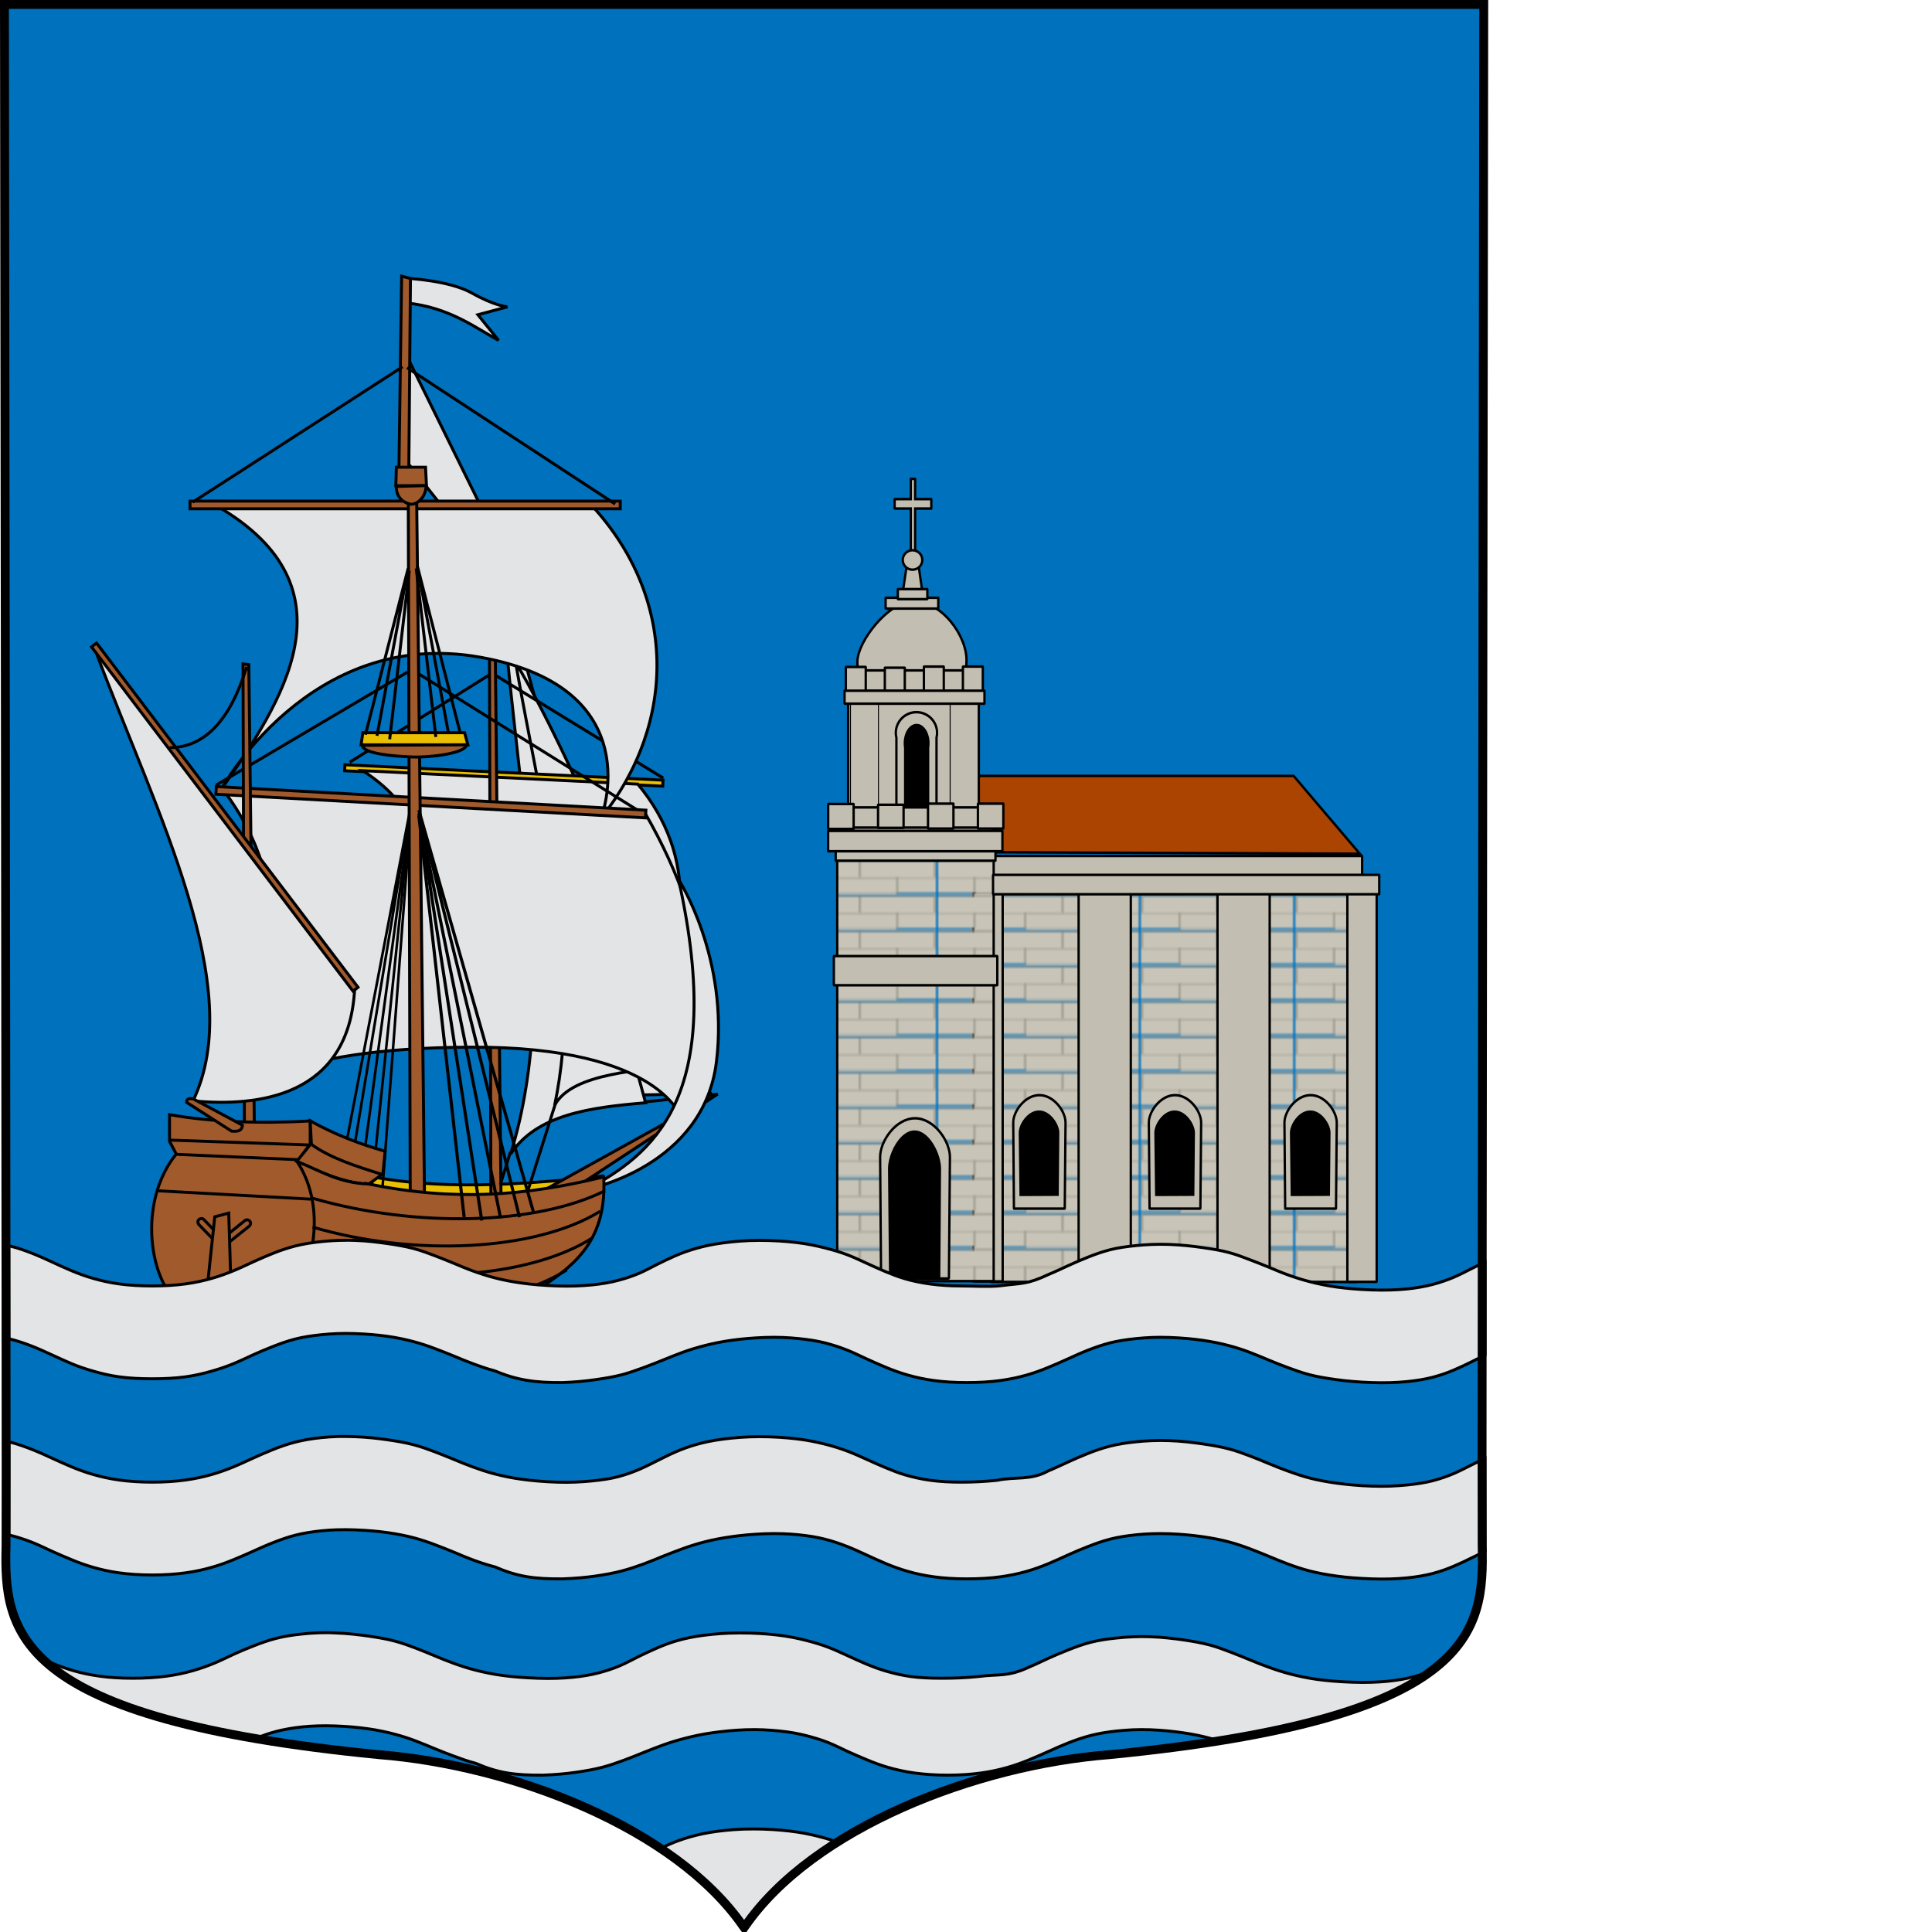 <?xml version="1.0" encoding="UTF-8" standalone="no"?>
<!-- Created with Inkscape (http://www.inkscape.org/) -->

<svg
   width="653"
   height="653"
   id="svg3194"
   sodipodi:version="0.32"
   inkscape:version="1.3.2 (091e20ef0f, 2023-11-25)"
   version="1.0"
   sodipodi:docname="armarria_Gorliz.svg"
   inkscape:output_extension="org.inkscape.output.svg.inkscape"
   xmlns:inkscape="http://www.inkscape.org/namespaces/inkscape"
   xmlns:sodipodi="http://sodipodi.sourceforge.net/DTD/sodipodi-0.dtd"
   xmlns:xlink="http://www.w3.org/1999/xlink"
   xmlns="http://www.w3.org/2000/svg"
   xmlns:svg="http://www.w3.org/2000/svg"
   xmlns:rdf="http://www.w3.org/1999/02/22-rdf-syntax-ns#"
   xmlns:cc="http://creativecommons.org/ns#"
   xmlns:dc="http://purl.org/dc/elements/1.1/">
  <defs
     id="defs3196">
    <pattern
       height="13.437"
       id="pattern18333"
       patternUnits="userSpaceOnUse"
       patternTransform="translate(-933.825,889.866)"
       width="65.215">
      <g
         style="fill:#c8c4b7;fill-opacity:1"
         id="g18321"
         transform="matrix(0.688,0,0,0.332,499.878,-497.242)">
        <rect
           style="fill:#c8c4b7;fill-opacity:1;fill-rule:evenodd;stroke:none;stroke-width:0.978;stroke-miterlimit:4;stroke-dasharray:none;stroke-opacity:1"
           id="rect18323"
           width="94.812"
           ry="0.193"
           y="1498.863"
           x="-726.738"
           height="40.505" />
        <g
           style="fill:#c8c4b7;fill-opacity:1"
           transform="matrix(0.248,0,0,0.248,-375.148,1126.891)"
           id="g18325">
          <rect
             style="fill:#c8c4b7;fill-opacity:1;fill-rule:evenodd;stroke:#000000;stroke-width:1;stroke-miterlimit:4;stroke-dasharray:none;stroke-opacity:1"
             id="rect18327"
             width="189.91"
             ry="0.221"
             y="1505.757"
             x="-1418.737"
             height="78.198" />
          <rect
             style="fill:#c8c4b7;fill-opacity:1;fill-rule:evenodd;stroke:#000000;stroke-width:1;stroke-miterlimit:4;stroke-dasharray:none;stroke-opacity:1"
             id="rect18329"
             width="189.91"
             ry="0.221"
             y="1505.757"
             x="-1228.828"
             height="78.198" />
          <rect
             style="fill:#c8c4b7;fill-opacity:1;fill-rule:evenodd;stroke:#000000;stroke-width:1;stroke-miterlimit:4;stroke-dasharray:none;stroke-opacity:1"
             id="rect18331"
             width="189.91"
             ry="0.221"
             y="1583.955"
             x="-1323.783"
             height="78.198" />
        </g>
      </g>
    </pattern>
    <pattern
       inkscape:collect="always"
       xlink:href="#pattern6075"
       id="pattern9754"
       patternTransform="translate(-170.474,-73.548)" />
    <pattern
       id="pattern6075"
       patternTransform="translate(-124.563,269.444)"
       height="20"
       width="40"
       patternUnits="userSpaceOnUse">
      <g
         transform="translate(124.563,-269.444)"
         id="g6067">
        <path
           id="path6055"
           d="M -124.563,269.694 L -84.563,269.694 L -84.563,279.194 L -124.563,279.194 L -124.563,269.694 z "
           style="opacity:1;fill:#e20909;fill-opacity:1;fill-rule:nonzero;stroke:none;stroke-width:0.5;stroke-linecap:square;stroke-linejoin:miter;marker-start:none;stroke-miterlimit:1.5;stroke-dasharray:none;stroke-opacity:1;display:inline" />
        <path
           id="path6057"
           d="M -124.313,279.694 L -104.813,279.694 L -104.813,289.194 L -124.313,289.194 L -124.313,279.694 z "
           style="opacity:1;fill:#e20909;fill-opacity:1;fill-rule:nonzero;stroke:#000000;stroke-width:0.5;stroke-linecap:square;stroke-linejoin:miter;marker-start:none;stroke-miterlimit:1.5;stroke-dasharray:none;stroke-opacity:1;display:inline" />
        <path
           id="path6059"
           d="M -104.313,279.694 L -84.813,279.694 L -84.813,289.194 L -104.313,289.194 L -104.313,279.694 z "
           style="opacity:1;fill:#e20909;fill-opacity:1;fill-rule:nonzero;stroke:#000000;stroke-width:0.5;stroke-linecap:square;stroke-linejoin:miter;marker-start:none;stroke-miterlimit:1.5;stroke-dasharray:none;stroke-opacity:1;display:inline" />
        <path
           id="path6061"
           d="M -114.313,269.694 L -94.813,269.694 L -94.813,279.194 L -114.313,279.194 L -114.313,269.694 z "
           style="opacity:1;fill:#e20909;fill-opacity:1;fill-rule:nonzero;stroke:#000000;stroke-width:0.5;stroke-linecap:square;stroke-linejoin:miter;marker-start:none;stroke-miterlimit:1.5;stroke-dasharray:none;stroke-opacity:1;display:inline" />
        <path
           id="path6063"
           d="M -84.813,279.194 C -87.98,279.194 -91.147,279.194 -94.313,279.194 C -94.313,276.028 -94.313,272.861 -94.313,269.694 C -91.147,269.694 -87.98,269.694 -84.813,269.694"
           style="opacity:1;fill:none;fill-opacity:1;fill-rule:nonzero;stroke:#000000;stroke-width:0.5;stroke-linecap:square;stroke-linejoin:miter;marker-start:none;stroke-miterlimit:1.5;stroke-dasharray:none;stroke-opacity:1;display:inline" />
        <path
           sodipodi:nodetypes="cccc"
           id="path6065"
           d="M -124.313,269.694 L -114.813,269.694 L -114.813,279.194 L -124.313,279.194"
           style="opacity:1;fill:none;fill-opacity:1;fill-rule:nonzero;stroke:#000000;stroke-width:0.5;stroke-linecap:square;stroke-linejoin:miter;marker-start:none;stroke-miterlimit:1.5;stroke-dasharray:none;stroke-opacity:1;display:inline" />
      </g>
    </pattern>
    <linearGradient
       id="linearGradient8135">
      <stop
         style="stop-color:#5d070b;stop-opacity:1;"
         offset="0"
         id="stop8137" />
      <stop
         id="stop8139"
         offset="0.5"
         style="stop-color:#ed1c24;stop-opacity:1;" />
      <stop
         style="stop-color:#5d070a;stop-opacity:1;"
         offset="1"
         id="stop8141" />
    </linearGradient>
    <linearGradient
       inkscape:collect="always"
       xlink:href="#linearGradient8135"
       id="linearGradient11920"
       gradientUnits="userSpaceOnUse"
       gradientTransform="matrix(1.177,0,0,1.177,657.882,-545.552)"
       x1="-418.389"
       y1="700.106"
       x2="-136.183"
       y2="700.106" />
    <linearGradient
       y2="700.106"
       x2="-136.183"
       y1="700.106"
       x1="-418.389"
       gradientTransform="matrix(1.177,0,0,1.177,657.882,-545.552)"
       gradientUnits="userSpaceOnUse"
       id="linearGradient5484"
       xlink:href="#linearGradient8135"
       inkscape:collect="always" />
    <linearGradient
       id="linearGradient5476">
      <stop
         id="stop5478"
         offset="0"
         style="stop-color:#5d070b;stop-opacity:1;" />
      <stop
         style="stop-color:#ed1c24;stop-opacity:1;"
         offset="0.5"
         id="stop5480" />
      <stop
         id="stop5482"
         offset="1"
         style="stop-color:#5d070a;stop-opacity:1;" />
    </linearGradient>
    <clipPath
       id="id8">
      <path
         id="path12958"
         d="m 4900000,12100000 c -101120,-216290 -351940,-577050 -625300,-577050 -941580,0 -1883160,0 -2824750,0 -742420,0 -1349950,-604920 -1349950,-1344330 V 100020 h 4800000 4800000 v 10078600 c 0,739410 -607530,1344330 -1349950,1344330 -941590,0 -1883170,0 -2824750,0 -273360,0 -524180,360760 -625300,577050 z" />
    </clipPath>
    <clipPath
       id="id3">
      <path
         id="path12943"
         d="m 3178550,6435350 c 573250,0 1147180,-10 1720770,-10 573580,0 1147850,10 1722130,10 l 18810,117380 c 51780,29200 90690,297330 57010,355710 l 8130,50730 c 50190,33960 87460,289970 56450,352150 l 8380,52310 c 51360,30500 89850,295450 56880,354870 l 8250,51470 c 49980,34470 87060,289020 56410,351690 l 8470,52900 c 50900,31870 88910,293300 56720,353840 l 8160,50900 670,4170 c 22750,10520 38660,33620 38660,60220 v 181040 l 17690,110340 7850,48990 c 52720,26240 92610,301600 57310,357560 l 7550,47140 c 53890,22260 95070,307000 57680,359710 l 61540,383760 c -771960,0 -1543960,0 -2314990,0 -771040,0 -1542560,0 -2313150,0 l 62490,-389580 c -30390,-63030 6520,-316250 56320,-351260 l 7650,-47700 c -38170,-51440 3450,-339680 57780,-360440 l 7360,-45940 c -36590,-53950 4090,-335230 57540,-359000 l 7630,-47540 c -35020,-56380 4700,-330540 57260,-357260 l 7900,-49280 c -33470,-58690 5340,-326030 57010,-355490 l 7690,-47980 c -35800,-55190 4390,-332850 57390,-358140 l 45050,-281090 v -59100 c 0,-16630 6220,-31900 16450,-43580 l 10930,-68180 c -36520,-54060 4110,-334960 57520,-358910 z" />
    </clipPath>
    <linearGradient
       y2="343.12"
       x2="416.203"
       y1="343.12"
       x1="133.797"
       gradientTransform="matrix(1.14,0,0,1.14,-479.5,1178.73)"
       gradientUnits="userSpaceOnUse"
       id="linearGradient9130"
       xlink:href="#linearGradient8929"
       inkscape:collect="always" />
    <linearGradient
       y2="343.12"
       x2="416.203"
       y1="343.12"
       x1="133.797"
       gradientTransform="matrix(1.14,0,0,1.14,-479.5,1178.73)"
       gradientUnits="userSpaceOnUse"
       id="linearGradient9094"
       xlink:href="#linearGradient8929"
       inkscape:collect="always" />
    <linearGradient
       id="linearGradient8215">
      <stop
         id="stop8217"
         offset="0"
         style="stop-color:#5d070b;stop-opacity:1;" />
      <stop
         style="stop-color:#ed1c24;stop-opacity:1;"
         offset="0.5"
         id="stop8219" />
      <stop
         id="stop8221"
         offset="1"
         style="stop-color:#5d070a;stop-opacity:1;" />
    </linearGradient>
    <linearGradient
       gradientTransform="matrix(1.14,0,0,1.14,-508.531,1753.776)"
       y2="343.12"
       x2="416.203"
       y1="343.12"
       x1="133.797"
       gradientUnits="userSpaceOnUse"
       id="linearGradient7861"
       xlink:href="#linearGradient8929"
       inkscape:collect="always" />
    <linearGradient
       id="linearGradient8929">
      <stop
         style="stop-color:#776201;stop-opacity:1;"
         offset="0"
         id="stop8931" />
      <stop
         id="stop8933"
         offset="0.5"
         style="stop-color:#eac102;stop-opacity:1;" />
      <stop
         style="stop-color:#776201;stop-opacity:1;"
         offset="1"
         id="stop8935" />
    </linearGradient>
    <linearGradient
       inkscape:collect="always"
       xlink:href="#linearGradient8929"
       id="linearGradient8287"
       gradientUnits="userSpaceOnUse"
       gradientTransform="matrix(1.14,0,0,1.14,-479.5,1178.73)"
       x1="133.797"
       y1="343.12"
       x2="416.203"
       y2="343.12" />
    <linearGradient
       inkscape:collect="always"
       xlink:href="#linearGradient8929"
       id="linearGradient8315"
       gradientUnits="userSpaceOnUse"
       gradientTransform="matrix(1.14,0,0,1.14,614.129,703.278)"
       x1="133.797"
       y1="343.12"
       x2="416.203"
       y2="343.12" />
    <linearGradient
       inkscape:collect="always"
       xlink:href="#linearGradient8929"
       id="linearGradient8351"
       gradientUnits="userSpaceOnUse"
       gradientTransform="matrix(1.14,0,0,1.14,614.129,703.278)"
       x1="133.797"
       y1="343.12"
       x2="416.203"
       y2="343.12" />
    <linearGradient
       inkscape:collect="always"
       xlink:href="#linearGradient8929"
       id="linearGradient8379"
       gradientUnits="userSpaceOnUse"
       gradientTransform="matrix(1.14,0,0,1.14,614.129,703.278)"
       x1="133.797"
       y1="343.12"
       x2="416.203"
       y2="343.12" />
    <linearGradient
       inkscape:collect="always"
       xlink:href="#linearGradient8929"
       id="linearGradient9103"
       gradientUnits="userSpaceOnUse"
       gradientTransform="matrix(1.14,0,0,1.14,614.129,703.278)"
       x1="133.797"
       y1="343.12"
       x2="416.203"
       y2="343.12" />
    <linearGradient
       id="linearGradient5424">
      <stop
         id="stop5426"
         offset="0"
         style="stop-color:#5d070b;stop-opacity:1;" />
      <stop
         style="stop-color:#ed1c24;stop-opacity:1;"
         offset="0.5"
         id="stop5428" />
      <stop
         id="stop5430"
         offset="1"
         style="stop-color:#5d070a;stop-opacity:1;" />
    </linearGradient>
    <clipPath
       id="id0">
      <path
         id="path19584"
         d="m 14186300,5152250 c 0,0 192520,531420 469520,807850 276950,276430 478730,433880 662120,497520 183380,63600 243430,71380 468350,106740 224910,35370 538010,235520 538010,235520 0,0 -93220,-443930 -285140,-653670 -191920,-209780 -342300,-390000 -783210,-603570 -440870,-213570 -539180,-210470 -748800,-250180 -209620,-39660 -320850,-140210 -320850,-140210 z" />
    </clipPath>
    <clipPath
       id="id1">
      <path
         id="path19587"
         d="m 14186300,5152250 c 0,0 192520,531420 469520,807850 276950,276430 478730,433880 662120,497520 183380,63600 243430,71380 468350,106740 224910,35370 538010,235520 538010,235520 0,0 -93220,-443930 -285140,-653670 -191920,-209780 -342300,-390000 -783210,-603570 -440870,-213570 -539180,-210470 -748800,-250180 -209620,-39660 -320850,-140210 -320850,-140210 z" />
    </clipPath>
    <clipPath
       id="id2">
      <path
         id="path19590"
         d="m 17905000,7712850 c 168520,651560 60740,1647200 -524010,2079400 -361860,267500 -703730,314770 -1004210,391560 -300430,76830 -496090,173470 -496090,173470 0,0 -54450,-75370 -20210,-332640 34250,-257270 476240,-795050 889620,-1200870 413430,-405860 836590,-748460 955830,-881240 119200,-132780 199070,-229680 199070,-229680 z" />
    </clipPath>
    <clipPath
       id="clipPath5415">
      <path
         id="path19593"
         d="m 17905000,7712850 c 168520,651560 60740,1647200 -524010,2079400 -361860,267500 -703730,314770 -1004210,391560 -300430,76830 -496090,173470 -496090,173470 0,0 -54450,-75370 -20210,-332640 34250,-257270 476240,-795050 889620,-1200870 413430,-405860 836590,-748460 955830,-881240 119200,-132780 199070,-229680 199070,-229680 z" />
    </clipPath>
    <clipPath
       id="id4">
      <path
         id="path19596"
         d="m 13581500,896020 c 0,0 -73750,109400 -60270,321510 13530,212190 -380,450120 -126300,653580 -125920,203430 -215530,317730 -431820,471310 -216340,153580 -349200,298600 -349200,298600 0,0 14650,-73730 -13140,-307410 -27780,-233680 38260,-565710 187390,-810950 149100,-245230 300480,-352700 451900,-460220 151460,-107550 341440,-166420 341440,-166420 z" />
    </clipPath>
    <clipPath
       id="id5">
      <path
         id="path19599"
         d="m 13581500,896020 c 0,0 -73750,109400 -60270,321510 13530,212190 -380,450120 -126300,653580 -125920,203430 -215530,317730 -431820,471310 -216340,153580 -349200,298600 -349200,298600 0,0 14650,-73730 -13140,-307410 -27780,-233680 38260,-565710 187390,-810950 149100,-245230 300480,-352700 451900,-460220 151460,-107550 341440,-166420 341440,-166420 z" />
    </clipPath>
    <clipPath
       id="id6">
      <path
         id="path19602"
         d="m 12245000,694180 c 0,0 18490,95830 136440,200200 118030,104420 235080,236690 275310,409000 40190,172360 52860,279010 19560,472210 -33340,193150 -27310,338440 -27310,338440 0,0 -30850,-46410 -167580,-154700 -136770,-108280 -275660,-316990 -325500,-523380 -49890,-206310 -26580,-341540 -3230,-476770 23350,-135230 92310,-265000 92310,-265000 z" />
    </clipPath>
    <clipPath
       id="id7">
      <path
         id="path19605"
         d="m 12245000,694180 c 0,0 18490,95830 136440,200200 118030,104420 235080,236690 275310,409000 40190,172360 52860,279010 19560,472210 -33340,193150 -27310,338440 -27310,338440 0,0 -30850,-46410 -167580,-154700 -136770,-108280 -275660,-316990 -325500,-523380 -49890,-206310 -26580,-341540 -3230,-476770 23350,-135230 92310,-265000 92310,-265000 z" />
    </clipPath>
    <clipPath
       id="clipPath5404">
      <path
         id="path19608"
         d="m 13855800,1063560 c 0,0 288930,172830 540040,456700 251060,283820 613480,605590 506340,1079640 -107220,474100 -248560,480420 -287420,739830 -38850,259420 12070,430490 12070,430490 0,0 -243830,-246700 -420750,-500320 -176890,-253610 -391120,-485220 -350920,-952360 40190,-467180 70780,-600480 64830,-830540 -5940,-230070 -64190,-423440 -64190,-423440 z" />
    </clipPath>
    <clipPath
       id="id9">
      <path
         id="path19611"
         d="m 13855800,1063560 c 0,0 288930,172830 540040,456700 251060,283820 613480,605590 506340,1079640 -107220,474100 -248560,480420 -287420,739830 -38850,259420 12070,430490 12070,430490 0,0 -243830,-246700 -420750,-500320 -176890,-253610 -391120,-485220 -350920,-952360 40190,-467180 70780,-600480 64830,-830540 -5940,-230070 -64190,-423440 -64190,-423440 z" />
    </clipPath>
    <clipPath
       id="id10">
      <path
         id="path19614"
         d="m 12394500,3395680 c 0,0 417350,548740 639930,626900 222550,78210 494030,165230 757410,83370 263340,-81860 483000,-123110 666350,-130630 183250,-7440 475150,101360 475150,101360 0,0 -310160,-511520 -653460,-641470 -835120,-316090 -1143820,116800 -1885380,-39530 z" />
    </clipPath>
    <clipPath
       id="id11">
      <path
         id="path19617"
         d="m 12394500,3395680 c 0,0 417350,548740 639930,626900 222550,78210 494030,165230 757410,83370 263340,-81860 483000,-123110 666350,-130630 183250,-7440 475150,101360 475150,101360 0,0 -310160,-511520 -653460,-641470 -835120,-316090 -1143820,116800 -1885380,-39530 z" />
    </clipPath>
    <clipPath
       id="id12">
      <path
         id="path19620"
         d="m 15415100,2266750 c 0,0 -342600,800500 -374350,1331370 -31750,530820 81030,1008310 343420,1421350 262350,413120 606460,504610 680210,777900 73710,273250 120450,547450 120450,547450 0,0 251370,-775930 265280,-1354870 13960,-578910 25590,-892810 -165030,-1432610 -190580,-539800 -375000,-717570 -543350,-901230 -168400,-183750 -326630,-389360 -326630,-389360 z" />
    </clipPath>
    <clipPath
       id="id13">
      <path
         id="path19623"
         d="m 15415100,2266750 c 0,0 -342600,800500 -374350,1331370 -31750,530820 81030,1008310 343420,1421350 262350,413120 606460,504610 680210,777900 73710,273250 120450,547450 120450,547450 0,0 251370,-775930 265280,-1354870 13960,-578910 25590,-892810 -165030,-1432610 -190580,-539800 -375000,-717570 -543350,-901230 -168400,-183750 -326630,-389360 -326630,-389360 z" />
    </clipPath>
    <clipPath
       id="id14">
      <path
         id="path19626"
         d="m 14778300,5948840 c 0,0 -34250,633780 84740,1029460 119020,395680 156970,625100 395850,838580 238780,213480 333680,278020 581690,423740 248000,145670 335880,71280 471320,218980 135440,147730 96500,116620 96500,116620 0,0 47860,-416300 -139450,-881640 -187300,-465290 -250720,-698190 -727900,-1064650 -477180,-366450 -762750,-681090 -762750,-681090 z" />
    </clipPath>
    <clipPath
       id="id15">
      <path
         id="path19629"
         d="m 14778300,5948840 c 0,0 -34250,633780 84740,1029460 119020,395680 156970,625100 395850,838580 238780,213480 333680,278020 581690,423740 248000,145670 335880,71280 471320,218980 135440,147730 96500,116620 96500,116620 0,0 47860,-416300 -139450,-881640 -187300,-465290 -250720,-698190 -727900,-1064650 -477180,-366450 -762750,-681090 -762750,-681090 z" />
    </clipPath>
    <clipPath
       id="id16">
      <path
         id="path19632"
         d="m 14817100,7359190 c 0,0 -174940,385370 -194540,749590 -19650,364180 -5040,572500 175760,864790 180840,292330 279880,421120 505910,662700 226000,241540 329820,410930 329820,410930 0,0 288360,-134800 265660,-604690 -22660,-469930 -127300,-694580 -390550,-1119090 -263170,-424420 -476880,-536920 -575880,-665750 -99030,-128780 -116180,-298480 -116180,-298480 z" />
    </clipPath>
    <clipPath
       id="id17">
      <path
         id="path19635"
         d="m 14817100,7359190 c 0,0 -174940,385370 -194540,749590 -19650,364180 -5040,572500 175760,864790 180840,292330 279880,421120 505910,662700 226000,241540 329820,410930 329820,410930 0,0 288360,-134800 265660,-604690 -22660,-469930 -127300,-694580 -390550,-1119090 -263170,-424420 -476880,-536920 -575880,-665750 -99030,-128780 -116180,-298480 -116180,-298480 z" />
    </clipPath>
    <clipPath
       id="id18">
      <path
         id="path19638"
         d="m 16890700,8377910 c 160430,564380 234350,1467590 -95370,1986500 -178350,280730 -553650,675810 -553650,675810 l -283070,195040 -954800,184690 c 0,0 602240,-1346190 960060,-1836230 282680,-387090 591770,-860280 926830,-1205810 z" />
    </clipPath>
    <clipPath
       id="id19">
      <path
         id="path19641"
         d="m 16890700,8377910 c 160430,564380 234350,1467590 -95370,1986500 -178350,280730 -553650,675810 -553650,675810 l -283070,195040 -954800,184690 c 0,0 602240,-1346190 960060,-1836230 282680,-387090 591770,-860280 926830,-1205810 z" />
    </clipPath>
    <clipPath
       id="id20">
      <path
         id="path19644"
         d="m 14636800,8617900 c 0,0 -251150,401650 -273550,760590 -22360,358980 -4570,637600 81120,893660 194540,581490 399080,861830 476060,1534070 l 553350,-964190 c 103340,-401220 -109640,-1177360 -326150,-1548880 -216430,-371530 -510830,-675250 -510830,-675250 z" />
    </clipPath>
    <clipPath
       id="id21">
      <path
         id="path19647"
         d="m 14636800,8617900 c 0,0 -251150,401650 -273550,760590 -22360,358980 -4570,637600 81120,893660 194540,581490 399080,861830 476060,1534070 l 553350,-964190 c 103340,-401220 -109640,-1177360 -326150,-1548880 -216430,-371530 -510830,-675250 -510830,-675250 z" />
    </clipPath>
    <clipPath
       id="id22">
      <path
         id="path19650"
         d="m 13618500,13165000 c 0,0 187310,-399500 54190,-673220 -133110,-273730 -330930,-428300 -323220,-1023960 7710,-597170 97880,-1003460 413860,-1568140 79570,447890 485670,767380 590440,1234080 73140,325720 940,714310 -50710,969430 -51610,255080 -105580,543750 -105580,543750 l -177360,279960 -258860,234840 z" />
    </clipPath>
    <clipPath
       id="id23">
      <path
         id="path19653"
         d="m 13618500,13165000 c 0,0 187310,-399500 54190,-673220 -133110,-273730 -330930,-428300 -323220,-1023960 7710,-597170 97880,-1003460 413860,-1568140 79570,447890 485670,767380 590440,1234080 73140,325720 940,714310 -50710,969430 -51610,255080 -105580,543750 -105580,543750 l -177360,279960 -258860,234840 z" />
    </clipPath>
    <clipPath
       id="id24">
      <path
         id="path19656"
         d="m 16911800,4552070 c 433590,643710 547530,1439870 87670,2095870 -258350,368390 -571400,526870 -634380,622650 -63020,95740 -112310,142490 -112310,142490 0,0 -183510,-492280 -133280,-841630 50190,-349400 179940,-715170 347340,-1114240 167450,-399030 266190,-553120 320940,-688520 54790,-135450 124020,-216620 124020,-216620 z" />
    </clipPath>
    <clipPath
       id="id25">
      <path
         id="path19659"
         d="m 16911800,4552070 c 433590,643710 547530,1439870 87670,2095870 -258350,368390 -571400,526870 -634380,622650 -63020,95740 -112310,142490 -112310,142490 0,0 -183510,-492280 -133280,-841630 50190,-349400 179940,-715170 347340,-1114240 167450,-399030 266190,-553120 320940,-688520 54790,-135450 124020,-216620 124020,-216620 z" />
    </clipPath>
    <clipPath
       id="id26">
      <path
         id="path19662"
         d="m 17887700,5978240 c 0,0 1290,925810 -266960,1361400 -268250,435560 -637350,685300 -906810,897320 -269370,212020 -469810,375180 -469810,375180 0,0 -25850,-529310 118290,-1001440 144190,-472120 347860,-666860 624340,-870200 276480,-203300 480980,-405990 602200,-497390 121180,-91360 298750,-264870 298750,-264870 z" />
    </clipPath>
    <clipPath
       id="id27">
      <path
         id="path19665"
         d="m 17887700,5978240 c 0,0 1290,925810 -266960,1361400 -268250,435560 -637350,685300 -906810,897320 -269370,212020 -469810,375180 -469810,375180 0,0 -25850,-529310 118290,-1001440 144190,-472120 347860,-666860 624340,-870200 276480,-203300 480980,-405990 602200,-497390 121180,-91360 298750,-264870 298750,-264870 z" />
    </clipPath>
    <clipPath
       id="id28">
      <path
         id="path19668"
         d="m 16131400,10733900 c 361900,-208970 1045730,77950 1449170,2190 129790,-24410 317830,-56330 317830,-56330 0,0 -90380,380890 -465810,673650 -375430,292810 -755080,497480 -1190520,502810 -435400,5320 -576180,-109150 -817290,-144000 -241110,-34890 -583500,223880 -583500,223880 35320,-125180 216210,-553640 314520,-638980 283410,-246050 650400,-375480 975600,-563220 z" />
    </clipPath>
    <clipPath
       id="id29">
      <path
         id="path19671"
         d="m 16131400,10733900 c 361900,-208970 1045730,77950 1449170,2190 129790,-24410 317830,-56330 317830,-56330 0,0 -90380,380890 -465810,673650 -375430,292810 -755080,497480 -1190520,502810 -435400,5320 -576180,-109150 -817290,-144000 -241110,-34890 -583500,223880 -583500,223880 35320,-125180 216210,-553640 314520,-638980 283410,-246050 650400,-375480 975600,-563220 z" />
    </clipPath>
    <clipPath
       id="id30">
      <path
         id="path19674"
         d="m 10942800,1832570 c 0,0 127000,36610 325380,-40910 198330,-77690 429710,-137120 662420,-79710 232620,57540 369140,107730 581820,266250 212720,158560 391710,240460 391710,240460 0,0 -74910,8600 -289490,106360 -214570,97840 -551710,136470 -831330,69740 -279620,-66740 -428460,-177770 -577340,-288680 -148970,-110950 -263170,-273510 -263170,-273510 z" />
    </clipPath>
    <clipPath
       id="id31">
      <path
         id="path19677"
         d="m 10942800,1832570 c 0,0 127000,36610 325380,-40910 198330,-77690 429710,-137120 662420,-79710 232620,57540 369140,107730 581820,266250 212720,158560 391710,240460 391710,240460 0,0 -74910,8600 -289490,106360 -214570,97840 -551710,136470 -831330,69740 -279620,-66740 -428460,-177770 -577340,-288680 -148970,-110950 -263170,-273510 -263170,-273510 z" />
    </clipPath>
    <clipPath
       id="id32">
      <path
         id="path19680"
         d="m 11216900,2958840 c 0,0 127080,-36270 253820,-207250 126650,-170900 290870,-343900 518620,-418540 227850,-74720 370180,-104630 634720,-83100 264680,21650 460000,-3910 460000,-3910 0,0 -58930,47010 -188600,243550 -129710,196640 -394600,408100 -666990,499760 -272510,91830 -457710,76700 -643030,61620 -185160,-15040 -368540,-92130 -368540,-92130 z" />
    </clipPath>
    <clipPath
       id="id33">
      <path
         id="path19683"
         d="m 11216900,2958840 c 0,0 127080,-36270 253820,-207250 126650,-170900 290870,-343900 518620,-418540 227850,-74720 370180,-104630 634720,-83100 264680,21650 460000,-3910 460000,-3910 0,0 -58930,47010 -188600,243550 -129710,196640 -394600,408100 -666990,499760 -272510,91830 -457710,76700 -643030,61620 -185160,-15040 -368540,-92130 -368540,-92130 z" />
    </clipPath>
    <clipPath
       id="id34">
      <path
         id="path19686"
         d="m 13692900,11728500 c 0,0 -430870,25650 -730960,298990 -300000,273250 -391540,354850 -512030,850780 -120620,495930 -40580,550970 -113510,726940 -73060,175970 -32910,412610 -32910,412610 l 189460,-193370 180540,-208540 c 0,0 635800,-652690 750820,-808030 206650,-279220 122600,-605800 227060,-909480 31750,-92300 41530,-169900 41530,-169900 z" />
    </clipPath>
    <clipPath
       id="id35">
      <path
         id="path19689"
         d="m 13692900,11728500 c 0,0 -430870,25650 -730960,298990 -300000,273250 -391540,354850 -512030,850780 -120620,495930 -40580,550970 -113510,726940 -73060,175970 -32910,412610 -32910,412610 l 189460,-193370 180540,-208540 c 0,0 635800,-652690 750820,-808030 206650,-279220 122600,-605800 227060,-909480 31750,-92300 41530,-169900 41530,-169900 z" />
    </clipPath>
    <clipPath
       id="id36">
      <path
         id="path19692"
         d="m 14450300,12388500 c 327610,-259250 1045990,-74640 1434090,-208150 124920,-42980 306240,-101850 306240,-101850 0,0 -33810,389970 -362550,734080 -328730,344150 -674480,601760 -1104540,670260 -430010,68450 -585950,-24370 -829610,-23850 -243610,520 -766450,15300 -766450,15300 16670,-128960 354970,-288210 439830,-386960 244430,-284550 588630,-465890 882990,-698830 z" />
    </clipPath>
    <clipPath
       id="id37">
      <path
         id="path19695"
         d="m 14450300,12388500 c 327610,-259250 1045990,-74640 1434090,-208150 124920,-42980 306240,-101850 306240,-101850 0,0 -33810,389970 -362550,734080 -328730,344150 -674480,601760 -1104540,670260 -430010,68450 -585950,-24370 -829610,-23850 -243610,520 -766450,15300 -766450,15300 16670,-128960 354970,-288210 439830,-386960 244430,-284550 588630,-465890 882990,-698830 z" />
    </clipPath>
    <clipPath
       id="id38">
      <path
         id="path19698"
         d="m 14684500,13624900 c 0,0 -243780,425750 -674920,593300 -431130,167630 -560790,219540 -1129170,91960 -568300,-127540 -584190,-236860 -801180,-251380 -216950,-14490 -247190,-44950 -247190,-44950 l 6030,-37170 c 490020,-326240 1016750,-518060 1606280,-623120 390030,-69530 681810,180900 1045300,227830 110460,14260 194850,43530 194850,43530 z" />
    </clipPath>
    <clipPath
       id="id39">
      <path
         id="path19701"
         d="m 14684500,13624900 c 0,0 -243780,425750 -674920,593300 -431130,167630 -560790,219540 -1129170,91960 -568300,-127540 -584190,-236860 -801180,-251380 -216950,-14490 -247190,-44950 -247190,-44950 l 6030,-37170 c 490020,-326240 1016750,-518060 1606280,-623120 390030,-69530 681810,180900 1045300,227830 110460,14260 194850,43530 194850,43530 z" />
    </clipPath>
    <linearGradient
       id="linearGradient4476">
      <stop
         id="stop4478"
         offset="0"
         style="stop-color:#403800;stop-opacity:1;" />
      <stop
         style="stop-color:#c8af00;stop-opacity:1;"
         offset="0.5"
         id="stop3321" />
      <stop
         id="stop4480"
         offset="1"
         style="stop-color:#403900;stop-opacity:1;" />
    </linearGradient>
    <linearGradient
       y2="343.12"
       x2="416.203"
       y1="343.12"
       x1="133.797"
       gradientTransform="matrix(1.14,0,0,1.14,-148.075,614.272)"
       gradientUnits="userSpaceOnUse"
       id="linearGradient7738"
       xlink:href="#linearGradient4476"
       inkscape:collect="always" />
    <linearGradient
       id="linearGradient2892">
      <stop
         style="stop-color:#403800;stop-opacity:1;"
         offset="0"
         id="stop2894" />
      <stop
         id="stop2896"
         offset="0.5"
         style="stop-color:#c8af00;stop-opacity:1;" />
      <stop
         style="stop-color:#403900;stop-opacity:1;"
         offset="1"
         id="stop2898" />
    </linearGradient>
    <pattern
       patternUnits="userSpaceOnUse"
       width="460.102"
       height="122.905"
       patternTransform="translate(45.911,342.993)"
       id="pattern9751">
      <path
         id="rect2188"
         style="color:#000000;fill:url(#pattern9754);fill-opacity:1;fill-rule:nonzero;stroke:#000000;stroke-width:1.831;stroke-linecap:butt;stroke-linejoin:miter;marker:none;marker-start:none;marker-mid:none;marker-end:none;stroke-miterlimit:4;stroke-dashoffset:0;stroke-opacity:1;visibility:visible;display:inline;overflow:visible;enable-background:accumulate"
         d="M 0.916,27.258 L 0.916,121.989 L 38.3,121.989 L 38.3,40.807 C 38.3,40.807 60.069,31.43 79.289,31.43 C 98.508,31.43 119.523,40.807 119.523,40.807 L 119.523,121.989 L 191.348,121.989 L 191.348,40.807 C 191.348,40.807 213.093,31.43 232.313,31.43 C 251.532,31.43 272.547,40.807 272.547,40.807 L 272.547,121.989 L 343.429,121.989 L 343.429,40.807 C 343.429,40.807 365.175,31.43 384.394,31.43 C 403.613,31.43 424.629,40.807 424.629,40.807 L 424.629,121.989 L 459.187,121.989 L 459.187,27.258 L 401.903,0.916 L 58.199,0.916 L 0.916,27.258 z " />
    </pattern>
    <pattern
       patternUnits="userSpaceOnUse"
       width="19.931"
       height="9.737"
       patternTransform="translate(-352.907,271.185)"
       id="pattern17584">
      <rect
         y="0.5"
         x="0.5"
         height="8.737"
         width="18.931"
         id="rect17582"
         style="fill:#e9b703;fill-opacity:1;fill-rule:evenodd;stroke:#000000;stroke-width:1;stroke-miterlimit:4;stroke-dasharray:none;stroke-opacity:1" />
    </pattern>
    <pattern
       patternUnits="userSpaceOnUse"
       width="58.823"
       height="19.148"
       patternTransform="translate(-362.737,314.675)"
       id="pattern18575">
      <g
         id="g18570"
         transform="translate(362.737,-314.675)">
        <rect
           style="fill:#e9b703;fill-opacity:1;fill-rule:evenodd;stroke:#000000;stroke-width:0.934;stroke-miterlimit:4;stroke-dasharray:none;stroke-opacity:1"
           id="rect18560"
           width="29.066"
           height="9.066"
           x="-362.269"
           y="315.142" />
        <rect
           style="fill:#e9b703;fill-opacity:1;fill-rule:evenodd;stroke:#000000;stroke-width:0.934;stroke-miterlimit:4;stroke-dasharray:none;stroke-opacity:1;display:inline"
           id="rect18562"
           width="29.066"
           height="9.066"
           x="-333.447"
           y="315.142" />
        <rect
           style="fill:#e9b703;fill-opacity:1;fill-rule:evenodd;stroke:#000000;stroke-width:0.934;stroke-miterlimit:4;stroke-dasharray:none;stroke-opacity:1;display:inline"
           id="rect18564"
           width="29.066"
           height="9.066"
           x="-347.515"
           y="324.29" />
      </g>
    </pattern>
  </defs>
  <sodipodi:namedview
     id="base"
     pagecolor="#ffffff"
     bordercolor="#666666"
     borderopacity="1.0"
     gridtolerance="10000"
     guidetolerance="10"
     objecttolerance="10"
     inkscape:pageopacity="0.0"
     inkscape:pageshadow="2"
     inkscape:zoom="0.4855745"
     inkscape:cx="226.53578"
     inkscape:cy="285.22915"
     inkscape:document-units="px"
     inkscape:current-layer="layer2"
     inkscape:window-width="1920"
     inkscape:window-height="1008"
     inkscape:window-x="0"
     inkscape:window-y="0"
     showgrid="false"
     height="650px"
     width="550px"
     showguides="true"
     inkscape:guide-bbox="true"
     inkscape:showpageshadow="2"
     inkscape:pagecheckerboard="0"
     inkscape:deskcolor="#d1d1d1"
     inkscape:window-maximized="1" />
  <g
     inkscape:groupmode="layer"
     id="layer3"
     inkscape:label="Timbre"
     transform="translate(-74.712,42.525)"
     style="display:inline" />
  <g
     inkscape:label="Escudo"
     inkscape:groupmode="layer"
     id="layer1"
     transform="translate(-74.712,42.525)"
     style="display:inline" />
  <g
     inkscape:groupmode="layer"
     id="layer4"
     inkscape:label="Piezas"
     style="display:inline"
     transform="translate(-18.284,-34.115)">
    <g
       id="g5818"
       inkscape:label="Piezas"
       transform="translate(873,-55.32)" />
    <g
       id="g5820"
       inkscape:label="Muebles"
       transform="translate(873,-55.32)" />
    <g
       id="g5822"
       inkscape:label="Ornamentos"
       transform="translate(873,-55.32)" />
  </g>
  <g
     inkscape:groupmode="layer"
     id="layer5"
     inkscape:label="Muebles"
     style="display:inline"
     transform="translate(-18.284,-34.115)">
    <g
       inkscape:label="Escudo"
       id="g5438"
       transform="translate(-582.739,640.167)"
       style="display:inline" />
    <g
       id="g5440"
       inkscape:label="Piezas"
       style="display:inline"
       transform="translate(-526.311,563.527)" />
    <g
       id="g5559"
       inkscape:label="Ornamento"
       transform="translate(-526.311,563.527)" />
    <g
       id="g5561"
       inkscape:label="Borde 3px"
       style="display:inline"
       transform="translate(-526.311,563.527)" />
  </g>
  <g
     inkscape:groupmode="layer"
     id="layer6"
     inkscape:label="Ornamentos"
     style="display:inline"
     transform="translate(-18.284,-34.115)" />
  <g
     inkscape:groupmode="layer"
     id="layer2"
     inkscape:label="Borde 3px"
     style="display:inline"
     transform="translate(-18.284,-34.115)">
    <path
       style="display:inline;fill:#0071bc;fill-opacity:1;fill-rule:evenodd;stroke:none;stroke-width:3;stroke-linecap:butt;stroke-linejoin:miter;stroke-miterlimit:4;stroke-dasharray:none;stroke-opacity:1"
       d="m 19.784,35.615 c 0,0 0.723,513.909 0.539,520.905 -0.761,29.406 2.623,58.594 126.055,70.658 45.167,3.554 100.134,24.773 123.136,58.06 0.097,0.13 0.19,0.251 0.285,0.377 l 0.254,-0.377 c 23.003,-33.287 77.969,-54.506 123.136,-58.06 123.432,-12.064 126.815,-41.252 126.055,-70.658 -0.184,-6.995 0.539,-520.905 0.539,-520.905 z"
       id="path7156"
       sodipodi:nodetypes="cccccccccc" />
    <g
       style="display:inline"
       id="g8182"
       transform="translate(297.881,-15.466)">
      <path
         id="path4477"
         d="m -39.375,419.158 -48.47,1.054 1.054,-67.174 z"
         style="fill:#e3e4e5;fill-opacity:1;fill-rule:evenodd;stroke:#000000;stroke-width:1px;stroke-linecap:butt;stroke-linejoin:miter;stroke-opacity:1" />
      <path
         sodipodi:nodetypes="ccccc"
         id="path4459"
         d="m -76.272,447.094 c -46.681,5.331 -72.912,3.444 -100.323,-5.55 l 28.176,35.006 66.597,-17.076 z"
         style="fill:#eac102;fill-opacity:1;fill-rule:evenodd;stroke:#000000;stroke-width:1px;stroke-linecap:butt;stroke-linejoin:miter;stroke-opacity:1" />
      <path
         id="path4457"
         d="m -86.287,451.741 49.29,-32.395 -59.34,32.872 z"
         style="fill:#a05a2c;fill-opacity:1;fill-rule:evenodd;stroke:#000000;stroke-width:1px;stroke-linecap:butt;stroke-linejoin:miter;stroke-opacity:1" />
      <path
         sodipodi:nodetypes="cccc"
         id="path4400"
         d="m -110.238,243.622 48.85,178.687 c -18.837,1.555 -36.906,4.008 -45.636,17.355 18.106,-58.498 0.103,-129.892 -3.214,-196.042 z"
         style="fill:#e3e4e5;fill-opacity:1;fill-rule:evenodd;stroke:#000000;stroke-width:1px;stroke-linecap:butt;stroke-linejoin:miter;stroke-opacity:1" />
      <path
         style="fill:#e3e4e5;fill-opacity:1;fill-rule:evenodd;stroke:#000000;stroke-width:1px;stroke-linecap:butt;stroke-linejoin:miter;stroke-opacity:1"
         d="m -105.35,273.375 c 22.557,38.105 49.779,108.679 58.029,135.525 -15.834,2.818 -38.646,3.059 -44.811,14.235 9.926,-47.269 -4.262,-98.333 -13.218,-149.76 z"
         id="path4402"
         sodipodi:nodetypes="cccc" />
      <g
         transform="matrix(0.821,-0.014,0.013,0.838,-807.397,-242.09)"
         id="g4422">
        <path
           id="path4424"
           d="m 776.234,668.469 57.887,-34.188"
           style="fill:none;fill-rule:evenodd;stroke:#000000;stroke-width:1.206px;stroke-linecap:butt;stroke-linejoin:miter;stroke-opacity:1" />
        <path
           id="path4426"
           d="m 837.229,634.669 67.988,42.347"
           style="fill:none;fill-rule:evenodd;stroke:#000000;stroke-width:1.206px;stroke-linecap:butt;stroke-linejoin:miter;stroke-opacity:1" />
      </g>
      <path
         style="fill:#eac102;fill-opacity:1;fill-rule:evenodd;stroke:#000000;stroke-width:1px;stroke-linecap:butt;stroke-linejoin:miter;stroke-opacity:1"
         d="m -55.512,313.262 -107.511,-5.2 -0.088,2.037 107.511,5.2 z"
         id="path4374" />
      <path
         sodipodi:nodetypes="csccccc"
         id="path4384"
         d="m -142.025,143.651 c 0,0 14.303,0.665 21.953,4.989 7.65,4.324 11.975,4.657 11.975,4.657 l -9.979,2.661 6.985,8.648 c -7.587,-4.057 -16.641,-11.222 -31.267,-12.64 z"
         style="fill:#e3e4e5;fill-opacity:1;fill-rule:evenodd;stroke:#000000;stroke-width:1px;stroke-linecap:butt;stroke-linejoin:miter;stroke-opacity:1" />
      <path
         sodipodi:nodetypes="cccc"
         id="path4398"
         d="m -141.942,170.231 46.514,94.46 -48.661,-61.542 z"
         style="fill:#e3e4e5;fill-opacity:1;fill-rule:evenodd;stroke:#000000;stroke-width:1px;stroke-linecap:butt;stroke-linejoin:miter;stroke-opacity:1" />
      <path
         sodipodi:nodetypes="ccccc"
         id="path4364"
         d="m -141.486,215.862 -3.379,-0.456 1.011,-72.489 2.991,0.801 z"
         style="fill:#a05a2c;fill-opacity:1;fill-rule:evenodd;stroke:#000000;stroke-width:1px;stroke-linecap:butt;stroke-linejoin:miter;stroke-opacity:1" />
      <path
         style="fill:#e3e4e5;fill-opacity:1;fill-rule:evenodd;stroke:#000000;stroke-width:1px;stroke-linecap:butt;stroke-linejoin:miter;stroke-opacity:1"
         d="m -156.975,310.065 c 34.103,22.237 13.653,49.574 -2.864,70.765 0,0 24.14,-39.686 66.296,-29.854 42.203,9.843 27.914,41.505 27.914,41.505 20.363,-23.08 21.56,-53.961 1.607,-77.867 z"
         id="path4392"
         sodipodi:nodetypes="cczccc" />
      <path
         style="fill:#a05a2c;fill-opacity:1;fill-rule:evenodd;stroke:#000000;stroke-width:1px;stroke-linecap:butt;stroke-linejoin:miter;stroke-opacity:1"
         d="m -110.231,455.981 -1.966,-186.533 -1.966,-0.262 0.491,187.581 z"
         id="path4372" />
      <path
         sodipodi:nodetypes="cczccc"
         id="path4386"
         d="m -206.312,220.584 c 47.873,27.816 22.034,66.407 1.103,96.37 0,0 29.978,-55.633 87.91,-45.242 57.997,10.403 40.828,54.438 40.828,54.438 26.021,-32.8 25.468,-74.851 -3.31,-105.933 z"
         style="fill:#e3e4e5;fill-opacity:1;fill-rule:evenodd;stroke:#000000;stroke-width:1px;stroke-linecap:butt;stroke-linejoin:miter;stroke-opacity:1" />
      <path
         id="path4366"
         d="M -69.962,218.941 H -215.378 v 2.605 h 145.416 z"
         style="fill:#a05a2c;fill-opacity:1;fill-rule:evenodd;stroke:#000000;stroke-width:1px;stroke-linecap:butt;stroke-linejoin:miter;stroke-opacity:1" />
      <g
         transform="matrix(1.118,0,0,1.118,-1074.377,-432.396)"
         id="g4418">
        <path
           style="fill:none;fill-rule:evenodd;stroke:#000000;stroke-width:0.895px;stroke-linecap:butt;stroke-linejoin:miter;stroke-opacity:1"
           d="m 776.234,668.469 57.887,-34.188"
           id="path4414" />
        <path
           style="fill:none;fill-rule:evenodd;stroke:#000000;stroke-width:0.895px;stroke-linecap:butt;stroke-linejoin:miter;stroke-opacity:1"
           d="m 837.229,634.669 67.988,42.347"
           id="path4416" />
      </g>
      <path
         id="path4479"
         d="m -62.03,422.056 25.026,-2.634"
         style="fill:none;fill-rule:evenodd;stroke:#000000;stroke-width:1px;stroke-linecap:butt;stroke-linejoin:miter;stroke-opacity:1" />
      <path
         sodipodi:nodetypes="ccczcc"
         id="path4388"
         d="m -204.11,316.617 142.691,8.051 c 23.118,40.298 24.259,73.87 12.356,103.45 0,0 -6.239,-24.911 -71.506,-24.609 -65.27,0.302 -76.367,16.156 -76.367,16.156 10.01,-34.717 18.252,-69.382 -7.174,-103.047 z"
         style="fill:#e3e4e5;fill-opacity:1;fill-rule:evenodd;stroke:#000000;stroke-width:1px;stroke-linecap:butt;stroke-linejoin:miter;stroke-opacity:1" />
      <g
         id="g4441"
         transform="matrix(-0.748,0,0,0.988,485.292,-331.905)">
        <path
           id="path4443"
           d="M 872.195,801.338 836.841,661.476 867.921,803.281"
           style="fill:none;fill-rule:evenodd;stroke:#000000;stroke-width:1.163px;stroke-linecap:butt;stroke-linejoin:miter;stroke-opacity:1" />
        <path
           id="path4445"
           d="M 862.094,803.669 836.841,662.642 856.266,804.446"
           style="fill:none;fill-rule:evenodd;stroke:#000000;stroke-width:1.163px;stroke-linecap:butt;stroke-linejoin:miter;stroke-opacity:1" />
        <path
           id="path4447"
           d="m 836.841,663.419 13.986,139.862"
           style="fill:none;fill-rule:evenodd;stroke:#000000;stroke-width:1.163px;stroke-linecap:butt;stroke-linejoin:miter;stroke-opacity:1" />
      </g>
      <path
         style="fill:#a05a2c;fill-opacity:1;fill-rule:evenodd;stroke:#000000;stroke-width:1px;stroke-linecap:butt;stroke-linejoin:miter;stroke-opacity:1"
         d="m -61.291,323.413 -145.197,-7.978 -0.143,2.601 145.197,7.978 z"
         id="path4368" />
      <path
         sodipodi:nodetypes="czcc"
         id="path4390"
         d="m -80.937,451.464 c 0,0 39.178,-7.554 43.498,-43.071 4.272,-35.121 -12.816,-61.587 -12.816,-61.587 16.588,74.605 -9.614,93.057 -30.682,104.657 z"
         style="fill:#e3e4e5;fill-opacity:1;fill-rule:evenodd;stroke:#000000;stroke-width:1px;stroke-linecap:butt;stroke-linejoin:miter;stroke-opacity:1" />
      <path
         id="path4408"
         d="m -193.531,438.454 -1.966,-164.232 -1.966,-0.231 0.491,165.154 z"
         style="fill:#a05a2c;fill-opacity:1;fill-rule:evenodd;stroke:#000000;stroke-width:1px;stroke-linecap:butt;stroke-linejoin:miter;stroke-opacity:1" />
      <path
         sodipodi:nodetypes="cccc"
         id="path4404"
         d="m -247.146,269.975 c 20.451,54.532 51.228,113.367 32.781,151.691 21.92,2.074 52.828,-1.305 54.635,-37.923 z"
         style="fill:#e3e4e5;fill-opacity:1;fill-rule:evenodd;stroke:#000000;stroke-width:1px;stroke-linecap:butt;stroke-linejoin:miter;stroke-opacity:1" />
      <path
         id="path4370"
         d="m -158.588,383.272 -88.389,-116.358 -1.69,1.31 88.389,116.358 z"
         style="fill:#a05a2c;fill-opacity:1;fill-rule:evenodd;stroke:#000000;stroke-width:1px;stroke-linecap:butt;stroke-linejoin:miter;stroke-opacity:1" />
      <path
         id="path4362"
         d="m -136.118,453.724 -2.755,-245.152 -2.755,-0.344 0.689,246.53 z"
         style="fill:#a05a2c;fill-opacity:1;fill-rule:evenodd;stroke:#000000;stroke-width:1px;stroke-linecap:butt;stroke-linejoin:miter;stroke-opacity:1" />
      <path
         id="path4354"
         d="m -156.961,297.232 h 34.403 l 1.097,4.093 h -36.103 z"
         style="fill:#eac102;fill-opacity:1;fill-rule:evenodd;stroke:#000000;stroke-width:1px;stroke-linecap:butt;stroke-linejoin:miter;stroke-opacity:1" />
      <path
         sodipodi:nodetypes="czcc"
         id="path4356"
         d="m -157.14,301.501 c 0.191,2.836 10.7,3.707 16.989,3.934 5.936,0.215 17.993,-1.239 18.241,-4.113 z"
         style="fill:#a05a2c;fill-opacity:1;fill-rule:evenodd;stroke:#000000;stroke-width:1px;stroke-linecap:butt;stroke-linejoin:miter;stroke-opacity:1" />
      <path
         style="fill:#a05a2c;fill-opacity:1;fill-rule:evenodd;stroke:#000000;stroke-width:1px;stroke-linecap:butt;stroke-linejoin:miter;stroke-opacity:1"
         d="m -145.632,207.494 h 9.864 l 0.314,6.229 h -10.351 z"
         id="path4358" />
      <path
         style="fill:#a05a2c;fill-opacity:1;fill-rule:evenodd;stroke:#000000;stroke-width:1px;stroke-linecap:butt;stroke-linejoin:miter;stroke-opacity:1"
         d="m -145.683,213.991 c 0.055,4.316 3.068,5.641 4.871,5.987 1.702,0.327 5.159,-1.885 5.23,-6.26 z"
         id="path4360"
         sodipodi:nodetypes="czcc" />
      <g
         style="fill:#a05a2c"
         transform="matrix(1.118,0,0,1.118,-1074.377,-432.396)"
         id="g4376">
        <path
           style="fill:#a05a2c;fill-opacity:1;fill-rule:evenodd;stroke:#000000;stroke-width:0.895px;stroke-linecap:butt;stroke-linejoin:miter;stroke-opacity:1"
           d="m 765.591,825.56 h 32.187 c 6.423,-7.443 14.028,-28.235 3.065,-43.299 l 3.832,-5.364 v -6.897 c -15.669,0.853 -29.929,0.296 -42.533,-1.916 v 8.047 l 2.029,3.854 c -11.943,14.754 -8.012,39.071 1.419,45.577 z"
           id="path4342"
           sodipodi:nodetypes="ccccccccc" />
        <path
           style="fill:#a05a2c;fill-opacity:1;fill-rule:evenodd;stroke:#000000;stroke-width:0.895px;stroke-linecap:butt;stroke-linejoin:miter;stroke-opacity:1"
           d="m 804.675,769.957 c 7.346,4.087 14.924,7.01 22.65,9.196 l -0.681,6.812 -4.428,3.236 c -8.488,-0.793 -14.981,-3.98 -21.628,-6.982 l 4.428,-5.45 z"
           id="path4344"
           sodipodi:nodetypes="ccccccc" />
        <path
           style="fill:#a05a2c;fill-opacity:1;fill-rule:evenodd;stroke:#000000;stroke-width:0.895px;stroke-linecap:butt;stroke-linejoin:miter;stroke-opacity:1"
           d="m 804.845,776.939 c 5.908,4.31 13.696,6.741 21.458,9.196"
           id="path4346"
           sodipodi:nodetypes="cc" />
        <path
           style="fill:#a05a2c;fill-opacity:1;fill-rule:evenodd;stroke:#000000;stroke-width:0.895px;stroke-linecap:butt;stroke-linejoin:miter;stroke-opacity:1"
           d="m 822.295,789.051 c 26.336,5.309 47.395,3.59 71.115,-2.137 1.28,23.575 -14.011,29.483 -25.26,37.695 l -70.532,1.166 c 7.011,-8.512 12.915,-28.308 3.109,-43.524 6.791,2.665 12.407,6.505 21.568,6.801 z"
           id="path4348"
           sodipodi:nodetypes="cccccc" />
        <path
           style="fill:#a05a2c;fill-opacity:1;fill-rule:evenodd;stroke:#000000;stroke-width:0.895px;stroke-linecap:butt;stroke-linejoin:miter;stroke-opacity:1"
           d="m 764.373,780.094 36.849,1.62"
           id="path4350"
           sodipodi:nodetypes="cc" />
        <path
           style="fill:#a05a2c;fill-opacity:1;fill-rule:evenodd;stroke:#000000;stroke-width:0.895px;stroke-linecap:butt;stroke-linejoin:miter;stroke-opacity:1"
           d="m 762.078,775.774 42.518,1.485"
           id="path4352"
           sodipodi:nodetypes="cc" />
      </g>
      <path
         style="fill:none;fill-rule:evenodd;stroke:#000000;stroke-width:1px;stroke-linecap:butt;stroke-linejoin:miter;stroke-opacity:1"
         d="m -210.848,461.618 c -0.829,-0.576 -2.528,0.267 -1.588,1.796 l 6.264,6.488 0.913,-2.45 z"
         id="path4475"
         sodipodi:nodetypes="ccccc" />
      <g
         transform="matrix(1.094,0,0,0.97,-1053.525,-318.207)"
         id="g4436">
        <path
           style="fill:none;fill-rule:evenodd;stroke:#000000;stroke-width:0.971px;stroke-linecap:butt;stroke-linejoin:miter;stroke-opacity:1"
           d="M 872.195,801.338 836.841,661.476 867.921,803.281"
           id="path4430" />
        <path
           style="fill:none;fill-rule:evenodd;stroke:#000000;stroke-width:0.971px;stroke-linecap:butt;stroke-linejoin:miter;stroke-opacity:1"
           d="M 862.094,803.669 836.841,662.642 856.266,804.446"
           id="path4432" />
        <path
           style="fill:none;fill-rule:evenodd;stroke:#000000;stroke-width:0.971px;stroke-linecap:butt;stroke-linejoin:miter;stroke-opacity:1"
           d="m 836.841,663.419 13.986,139.862"
           id="path4434" />
      </g>
      <path
         sodipodi:nodetypes="ccccc"
         id="path4406"
         d="m -214.222,421.023 16.569,8.856 c -0.173,2.087 -1.829,2.196 -3.714,2 l -15.141,-9.713 c 0.02,-1.494 1.133,-1.348 2.285,-1.143 z"
         style="fill:#a05a2c;fill-opacity:1;fill-rule:evenodd;stroke:#000000;stroke-width:1px;stroke-linecap:butt;stroke-linejoin:miter;stroke-opacity:1" />
      <path
         id="path4410"
         d="m -214.485,219.321 70.941,-45.759"
         style="fill:none;fill-rule:evenodd;stroke:#000000;stroke-width:1px;stroke-linecap:butt;stroke-linejoin:miter;stroke-opacity:1" />
      <path
         id="path4412"
         d="M -142.008,173.869 -71.681,219.935"
         style="fill:none;fill-rule:evenodd;stroke:#000000;stroke-width:1px;stroke-linecap:butt;stroke-linejoin:miter;stroke-opacity:1" />
      <path
         sodipodi:nodetypes="cc"
         id="path4428"
         d="m -196.2,274.931 c -5.724,18.601 -14.545,27.29 -26.059,27.362"
         style="fill:none;fill-rule:evenodd;stroke:#000000;stroke-width:1px;stroke-linecap:butt;stroke-linejoin:miter;stroke-opacity:1" />
      <path
         id="path4449"
         d="m -124.095,297.107 -14.434,-56.174 10.533,56.564"
         style="fill:none;fill-rule:evenodd;stroke:#000000;stroke-width:1px;stroke-linecap:butt;stroke-linejoin:miter;stroke-opacity:1" />
      <path
         id="path4451"
         d="m -132.287,298.667 -6.632,-56.955"
         style="fill:none;fill-rule:evenodd;stroke:#000000;stroke-width:1px;stroke-linecap:butt;stroke-linejoin:miter;stroke-opacity:1" />
      <path
         style="fill:none;fill-rule:evenodd;stroke:#000000;stroke-width:1px;stroke-linecap:butt;stroke-linejoin:miter;stroke-opacity:1"
         d="m -156.083,297.887 14.434,-56.174 -10.533,56.564"
         id="path4453" />
      <path
         style="fill:none;fill-rule:evenodd;stroke:#000000;stroke-width:1px;stroke-linecap:butt;stroke-linejoin:miter;stroke-opacity:1"
         d="m -147.891,299.448 6.632,-56.955"
         id="path4455" />
      <path
         sodipodi:nodetypes="cc"
         id="path4461"
         d="m -173.965,454.565 c 34.852,10.098 75.636,9.11 98.822,-2.518"
         style="fill:none;fill-rule:evenodd;stroke:#000000;stroke-width:1px;stroke-linecap:butt;stroke-linejoin:miter;stroke-opacity:1" />
      <path
         style="fill:none;fill-rule:evenodd;stroke:#000000;stroke-width:1px;stroke-linecap:butt;stroke-linejoin:miter;stroke-opacity:1"
         d="m -173.965,464.321 c 34.408,10.098 75.301,8.166 97.248,-5.35"
         id="path4463"
         sodipodi:nodetypes="cc" />
      <path
         sodipodi:nodetypes="cc"
         id="path4465"
         d="m -175.223,474.392 c 33.629,10.098 74.225,7.222 95.675,-6.294"
         style="fill:none;fill-rule:evenodd;stroke:#000000;stroke-width:1px;stroke-linecap:butt;stroke-linejoin:miter;stroke-opacity:1" />
      <path
         style="fill:none;fill-rule:evenodd;stroke:#000000;stroke-width:1px;stroke-linecap:butt;stroke-linejoin:miter;stroke-opacity:1"
         d="m -177.426,482.575 c 33.629,10.098 67.931,9.74 89.38,-3.777"
         id="path4467"
         sodipodi:nodetypes="cc" />
      <path
         sodipodi:nodetypes="ccccc"
         id="path4473"
         d="m -196.633,461.97 c 0.897,-0.464 2.473,0.592 1.342,1.986 l -7.05,5.625 -0.589,-2.548 z"
         style="fill:none;fill-rule:evenodd;stroke:#000000;stroke-width:1px;stroke-linecap:butt;stroke-linejoin:miter;stroke-opacity:1" />
      <path
         sodipodi:nodetypes="ccccc"
         id="path4469"
         d="m -202.289,459.6 0.944,30.843 h -8.812 l 3.147,-29.584 z"
         style="fill:#a05a2c;fill-opacity:1;fill-rule:evenodd;stroke:#000000;stroke-width:1px;stroke-linecap:butt;stroke-linejoin:miter;stroke-opacity:1" />
      <path
         id="path4471"
         d="m -174.594,454.879 -51.929,-2.832"
         style="fill:none;fill-rule:evenodd;stroke:#000000;stroke-width:1px;stroke-linecap:butt;stroke-linejoin:miter;stroke-opacity:1" />
      <path
         id="path4481"
         d="m -107.075,438.915 -3.425,11.064"
         style="fill:none;fill-rule:evenodd;stroke:#000000;stroke-width:1px;stroke-linecap:butt;stroke-linejoin:miter;stroke-opacity:1" />
      <path
         id="path4483"
         d="m -91.533,421.529 -9.747,30.821"
         style="fill:none;fill-rule:evenodd;stroke:#000000;stroke-width:1px;stroke-linecap:butt;stroke-linejoin:miter;stroke-opacity:1" />
    </g>
    <g
       style="display:inline"
       id="g10662"
       transform="matrix(-0.791,0,0,0.854,604.189,42.804)">
      <path
         style="fill:#c2beb1;fill-opacity:1;fill-rule:evenodd;stroke:#000000;stroke-width:1;stroke-miterlimit:4;stroke-dasharray:none;stroke-opacity:1"
         id="rect3097"
         d="m 351.501,179.342 c 0.014,0 0.027,0.026 0.027,0.055 v 7.967 h 6.885 c 0.014,0 0.027,0.026 0.027,0.055 v 3.614 c 0,0.029 -0.013,0.055 -0.027,0.055 h -6.885 v 19.878 c 0,0.029 -0.013,0.055 -0.027,0.055 h -1.789 c -0.014,0 -0.027,-0.026 -0.027,-0.055 v -19.878 h -6.885 c -0.014,0 -0.027,-0.026 -0.027,-0.055 v -3.614 c 0,-0.029 0.013,-0.055 0.027,-0.055 h 6.885 v -7.967 c 0,-0.029 0.013,-0.055 0.027,-0.055 z" />
      <path
         style="fill:#aa4400;fill-opacity:1;fill-rule:evenodd;stroke:#000000;stroke-width:1;stroke-miterlimit:4;stroke-dasharray:none;stroke-opacity:1"
         id="path3021"
         sodipodi:nodetypes="ccccccc"
         d="m 159.685,327.707 179.597,-0.665 c 0.086,0 0.155,-0.093 0.155,-0.212 v -29.705 c 0,-0.118 -0.068,-0.212 -0.155,-0.212 H 187.951 Z" />
      <path
         style="fill:#c2beb1;fill-opacity:1;fill-rule:evenodd;stroke:#000000;stroke-width:1;stroke-miterlimit:4;stroke-dasharray:none;stroke-opacity:1"
         id="rect2270"
         sodipodi:nodetypes="csccccccccccccccccccccccsc"
         d="m 351.046,227.559 c 10.401,0.995 23.01,15.892 23.306,23.936 0.045,1.239 -0.116,2.697 -0.33,3.997 h 5.208 c 0.034,0 0.061,0.028 0.061,0.063 v 7.849 c 0,0.035 -0.027,0.072 -0.061,0.072 h -8.02 c -0.223,0.394 -0.451,0.785 -0.694,1.164 h 7.742 c 0.034,0 0.061,0.028 0.061,0.063 v 57.923 c 0,0.035 -0.027,0.063 -0.061,0.063 h -55.734 c -0.034,0 -0.061,-0.028 -0.061,-0.063 v -57.923 c 0,-0.035 0.027,-0.063 0.061,-0.063 h 9.036 c -0.243,-0.379 -0.472,-0.77 -0.694,-1.164 h -8.558 c -0.034,0 -0.061,-0.037 -0.061,-0.072 v -7.849 c 0,-0.035 0.027,-0.063 0.061,-0.063 h 5.763 c -0.212,-1.3 -0.287,-2.757 -0.33,-3.997 -0.339,-9.768 10.441,-23.936 23.306,-23.936 z" />
      <rect
         style="display:inline;fill:#c2beb1;fill-opacity:1;fill-rule:evenodd;stroke:#000000;stroke-width:0.415;stroke-miterlimit:4;stroke-dasharray:none;stroke-opacity:1"
         id="rect10660"
         width="49.156"
         transform="matrix(0,-1,-1,0,0,0)"
         y="-377.317"
         ry="0.118"
         x="-314.466"
         height="11.958" />
      <rect
         style="fill:#c2beb1;fill-opacity:1;fill-rule:evenodd;stroke:#000000;stroke-width:1;stroke-miterlimit:4;stroke-dasharray:none;stroke-opacity:1"
         id="rect2261"
         width="172.215"
         transform="scale(-1,1)"
         y="328.606"
         ry="0.076"
         x="-330.898"
         height="7.658" />
      <rect
         style="fill:url(#pattern18333);fill-opacity:1;fill-rule:evenodd;stroke:#000000;stroke-width:1;stroke-miterlimit:4;stroke-dasharray:none;stroke-opacity:1"
         id="rect3023"
         width="156.141"
         ry="0.054"
         y="336.603"
         x="161.098"
         height="160.584" />
      <rect
         style="display:inline;fill:#c2beb1;fill-opacity:1;fill-rule:evenodd;stroke:#000000;stroke-width:1;stroke-miterlimit:4;stroke-dasharray:none;stroke-opacity:1"
         id="rect7379"
         width="153.849"
         transform="matrix(0,-1,-1,0,0,0)"
         y="-324.81"
         ry="0.124"
         x="-496.965"
         height="12.53" />
      <rect
         style="fill:url(#pattern18333);fill-opacity:1;fill-rule:evenodd;stroke:#000000;stroke-width:1;stroke-miterlimit:4;stroke-dasharray:none;stroke-opacity:1"
         id="rect2257"
         width="66.848"
         transform="scale(-1,1)"
         y="329.6"
         ry="0.057"
         x="-382.972"
         height="167.269" />
      <path
         style="fill:#c2beb1;fill-opacity:1;fill-rule:evenodd;stroke:#000000;stroke-width:1;stroke-linecap:butt;stroke-linejoin:miter;stroke-miterlimit:4;stroke-dasharray:none;stroke-opacity:1"
         id="path2183"
         d="m 382.972,319.064 -67.487,2.016 -0.388,6.047 67.487,-2.822 z" />
      <path
         style="fill:#c2beb1;fill-opacity:1;fill-rule:evenodd;stroke:#000000;stroke-width:1;stroke-linecap:butt;stroke-linejoin:miter;stroke-miterlimit:4;stroke-dasharray:none;stroke-opacity:1"
         id="path2207"
         d="m 326.345,254.155 h -4.266 l 0.776,10.079 4.654,-1.613 z" />
      <rect
         style="fill:#c2beb1;fill-opacity:1;fill-rule:evenodd;stroke:#000000;stroke-width:1;stroke-miterlimit:4;stroke-dasharray:none;stroke-opacity:1"
         id="rect2259"
         width="68.263"
         transform="scale(-1,1)"
         y="316.773"
         ry="0.064"
         x="-383.616"
         height="13.707" />
      <rect
         style="fill:#c2beb1;fill-opacity:1;fill-rule:evenodd;stroke:#000000;stroke-width:1;stroke-miterlimit:4;stroke-dasharray:none;stroke-opacity:1"
         id="rect2268"
         width="74.469"
         transform="scale(-1,1)"
         y="318.661"
         ry="0.064"
         x="-386.851"
         height="8.063" />
      <rect
         style="fill:#c2beb1;fill-opacity:1;fill-rule:evenodd;stroke:#000000;stroke-width:1;stroke-miterlimit:4;stroke-dasharray:none;stroke-opacity:1"
         id="rect2287"
         width="22.489"
         transform="scale(-1,1)"
         y="226.413"
         ry="0.064"
         x="-362.287"
         height="4.276" />
      <path
         style="fill:#c2beb1;fill-opacity:1;fill-rule:evenodd;stroke:#000000;stroke-width:1;stroke-linecap:butt;stroke-linejoin:miter;stroke-miterlimit:4;stroke-dasharray:none;stroke-opacity:1"
         id="path2360"
         sodipodi:nodetypes="ccccc"
         d="m 354.92,224.009 -1.718,-10.91 -4.868,-0.287 -1.718,11.197 z" />
      <rect
         style="fill:#c2beb1;fill-opacity:1;fill-rule:evenodd;stroke:#000000;stroke-width:1;stroke-miterlimit:4;stroke-dasharray:none;stroke-opacity:1"
         id="rect2293"
         width="12.616"
         transform="scale(-1,1)"
         y="222.972"
         ry="0.064"
         x="-357.076"
         height="3.991" />
      <path
         style="fill:#c2beb1;fill-opacity:1;fill-rule:evenodd;stroke:#000000;stroke-width:1;stroke-miterlimit:4;stroke-dasharray:none;stroke-opacity:1"
         id="path2322"
         d="m 349.122,271.689 c 4.868,0 8.819,3.667 8.819,8.187 0,0.661 -0.097,1.305 -0.256,1.921 v 32.748 c 0,0.055 -0.047,0.098 -0.106,0.098 h -16.93 c -0.059,0 -0.106,-0.043 -0.106,-0.098 v -32.79 c -0.152,-0.603 -0.241,-1.233 -0.241,-1.879 0,-4.52 3.951,-8.187 8.819,-8.187 z" />
      <path
         style="fill:#000000;fill-opacity:1;fill-rule:evenodd;stroke:#000000;stroke-width:1;stroke-miterlimit:4;stroke-dasharray:none;stroke-opacity:1"
         id="path2324"
         d="m 349.043,276.796 c 2.781,0 5.038,3.24 5.038,7.233 0,0.584 -0.055,1.153 -0.146,1.697 v 28.933 c 0,0.048 -0.027,0.087 -0.06,0.087 h -9.672 c -0.034,0 -0.06,-0.038 -0.06,-0.087 v -28.97 c -0.087,-0.532 -0.138,-1.089 -0.138,-1.66 0,-3.993 2.257,-7.233 5.038,-7.233 z" />
      <rect
         style="fill:#c2beb1;fill-opacity:1;fill-rule:evenodd;stroke:#000000;stroke-width:1;stroke-miterlimit:4;stroke-dasharray:none;stroke-opacity:1"
         id="rect2354"
         width="56.659"
         transform="scale(-1,1)"
         y="255.156"
         ry="0.064"
         x="-379.235"
         height="8.081" />
      <rect
         style="fill:#c2beb1;fill-opacity:1;fill-rule:evenodd;stroke:#000000;stroke-width:1;stroke-miterlimit:4;stroke-dasharray:none;stroke-opacity:1"
         id="rect2299"
         width="8.531"
         transform="scale(-1,1)"
         y="254.09"
         ry="0.059"
         x="-362.631"
         height="9.25" />
      <rect
         style="fill:#c2beb1;fill-opacity:1;fill-rule:evenodd;stroke:#000000;stroke-width:1;stroke-miterlimit:4;stroke-dasharray:none;stroke-opacity:1"
         id="rect2297"
         width="8.502"
         transform="scale(-1,1)"
         y="253.788"
         ry="0.064"
         x="-379.291"
         height="9.978" />
      <rect
         style="fill:#c2beb1;fill-opacity:1;fill-rule:evenodd;stroke:#000000;stroke-width:1;stroke-miterlimit:4;stroke-dasharray:none;stroke-opacity:1"
         id="rect2301"
         width="8.502"
         transform="scale(-1,1)"
         y="253.645"
         ry="0.064"
         x="-345.941"
         height="9.978" />
      <rect
         style="fill:#c2beb1;fill-opacity:1;fill-rule:evenodd;stroke:#000000;stroke-width:1;stroke-miterlimit:4;stroke-dasharray:none;stroke-opacity:1"
         id="rect2303"
         width="8.502"
         transform="scale(-1,1)"
         y="253.645"
         ry="0.064"
         x="-329.267"
         height="9.978" />
      <rect
         style="display:inline;fill:#c2beb1;fill-opacity:1;fill-rule:evenodd;stroke:#000000;stroke-width:0.415;stroke-miterlimit:4;stroke-dasharray:none;stroke-opacity:1"
         id="rect10658"
         width="49.156"
         transform="matrix(0,-1,-1,0,0,0)"
         y="-334.722"
         ry="0.118"
         x="-315.922"
         height="11.958" />
      <rect
         style="fill:#c2beb1;fill-opacity:1;fill-rule:evenodd;stroke:#000000;stroke-width:1;stroke-miterlimit:4;stroke-dasharray:none;stroke-opacity:1"
         id="rect2283"
         width="59.788"
         transform="scale(-1,1)"
         y="263.188"
         ry="0.064"
         x="-379.839"
         height="5.131" />
      <ellipse
         style="fill:#c2beb1;fill-opacity:1;fill-rule:evenodd;stroke:#000000;stroke-width:2.694;stroke-miterlimit:4;stroke-dasharray:none;stroke-opacity:1"
         id="path2358"
         transform="matrix(-0.374,0,0,0.368,525.231,47.614)"
         cx="466.396"
         cy="445.195"
         rx="11.171"
         ry="10.473" />
      <rect
         style="fill:#c2beb1;fill-opacity:1;fill-rule:evenodd;stroke:#000000;stroke-width:1;stroke-miterlimit:4;stroke-dasharray:none;stroke-opacity:1"
         id="rect4664"
         width="22.489"
         transform="scale(-1,1)"
         y="312.791"
         ry="0.086"
         x="-360.093"
         height="2.281" />
      <path
         style="display:inline;fill:#c2beb1;fill-opacity:1;fill-rule:evenodd;stroke:#000000;stroke-width:1;stroke-miterlimit:4;stroke-dasharray:none;stroke-opacity:1"
         id="path3093"
         sodipodi:nodetypes="cccccccc"
         d="m 349.728,432.418 c -8.233,0 -14.914,9.062 -14.914,15.314 l 0.433,47.955 c 0,0.076 0.079,0.136 0.178,0.136 h 28.631 c 0.1,0 0.178,-0.06 0.178,-0.136 l 0.408,-47.955 c 0,-6.252 -6.682,-15.314 -14.914,-15.314 z" />
      <path
         style="display:inline;fill:#000000;fill-opacity:1;fill-rule:evenodd;stroke:#000000;stroke-width:1;stroke-miterlimit:4;stroke-dasharray:none;stroke-opacity:1"
         id="path3095"
         sodipodi:nodetypes="cccccc"
         d="m 349.937,437.71 c -5.983,0 -10.839,9.04 -10.839,14.629 l 0.315,42.865 20.937,0.121 0.426,-42.986 c 0,-5.588 -4.856,-14.629 -10.839,-14.629 z" />
      <path
         style="display:inline;fill:#c2beb1;fill-opacity:1;fill-rule:evenodd;stroke:#000000;stroke-width:1;stroke-linecap:butt;stroke-linejoin:miter;stroke-miterlimit:4;stroke-dasharray:none;stroke-opacity:1"
         id="path5580"
         d="m 319.119,308.388 h -5.456 l 0.992,9.963 5.952,-1.594 z" />
      <rect
         style="display:inline;fill:#c2beb1;fill-opacity:1;fill-rule:evenodd;stroke:#000000;stroke-width:1;stroke-miterlimit:4;stroke-dasharray:none;stroke-opacity:1"
         id="rect5582"
         width="72.46"
         transform="scale(-1,1)"
         y="309.377"
         ry="0.063"
         x="-386.76"
         height="7.988" />
      <rect
         style="display:inline;fill:#c2beb1;fill-opacity:1;fill-rule:evenodd;stroke:#000000;stroke-width:1;stroke-miterlimit:4;stroke-dasharray:none;stroke-opacity:1"
         id="rect5584"
         width="10.91"
         transform="scale(-1,1)"
         y="308.323"
         ry="0.058"
         x="-365.525"
         height="9.144" />
      <rect
         style="display:inline;fill:#c2beb1;fill-opacity:1;fill-rule:evenodd;stroke:#000000;stroke-width:1;stroke-miterlimit:4;stroke-dasharray:none;stroke-opacity:1"
         id="rect5586"
         width="10.873"
         transform="scale(-1,1)"
         y="308.024"
         ry="0.063"
         x="-386.831"
         height="9.863" />
      <rect
         style="display:inline;fill:#c2beb1;fill-opacity:1;fill-rule:evenodd;stroke:#000000;stroke-width:1;stroke-miterlimit:4;stroke-dasharray:none;stroke-opacity:1"
         id="rect5588"
         width="10.873"
         transform="scale(-1,1)"
         y="307.883"
         ry="0.063"
         x="-344.182"
         height="9.863" />
      <rect
         style="display:inline;fill:#c2beb1;fill-opacity:1;fill-rule:evenodd;stroke:#000000;stroke-width:1;stroke-miterlimit:4;stroke-dasharray:none;stroke-opacity:1"
         id="rect5590"
         width="10.873"
         transform="scale(-1,1)"
         y="307.883"
         ry="0.063"
         x="-322.857"
         height="9.863" />
      <path
         style="display:inline;fill:#c2beb1;fill-opacity:1;fill-rule:evenodd;stroke:#000000;stroke-width:1;stroke-miterlimit:4;stroke-dasharray:none;stroke-opacity:1"
         id="path2973"
         sodipodi:nodetypes="cccccccc"
         d="m 296.594,423.25 c -6.168,0 -11.174,6.421 -11.174,10.851 l 0.325,33.98 c 0,0.054 0.059,0.096 0.134,0.096 h 21.45 c 0.075,0 0.134,-0.042 0.134,-0.096 l 0.306,-33.98 c 0,-4.43 -5.006,-10.851 -11.174,-10.851 z" />
      <path
         style="display:inline;fill:#000000;fill-opacity:1;fill-rule:evenodd;stroke:#000000;stroke-width:1;stroke-miterlimit:4;stroke-dasharray:none;stroke-opacity:1"
         id="path2975"
         sodipodi:nodetypes="cccccc"
         d="m 296.751,429.805 c -4.515,0 -8.179,5.164 -8.179,8.357 l 0.238,24.486 15.799,0.069 0.322,-24.555 c 0,-3.192 -3.664,-8.357 -8.179,-8.357 z" />
      <path
         style="display:inline;fill:#c2beb1;fill-opacity:1;fill-rule:evenodd;stroke:#000000;stroke-width:1;stroke-miterlimit:4;stroke-dasharray:none;stroke-opacity:1"
         id="path2983"
         sodipodi:nodetypes="cccccccc"
         d="m 238.646,423.25 c -6.168,0 -11.174,6.421 -11.174,10.851 l 0.325,33.98 c 0,0.054 0.059,0.096 0.134,0.096 h 21.45 c 0.075,0 0.134,-0.042 0.134,-0.096 l 0.306,-33.98 c 0,-4.43 -5.006,-10.851 -11.174,-10.851 z" />
      <path
         style="display:inline;fill:#000000;fill-opacity:1;fill-rule:evenodd;stroke:#000000;stroke-width:1;stroke-miterlimit:4;stroke-dasharray:none;stroke-opacity:1"
         id="path2985"
         sodipodi:nodetypes="cccccc"
         d="m 238.803,429.805 c -4.515,0 -8.179,5.164 -8.179,8.357 l 0.238,24.486 15.799,0.069 0.322,-24.555 c 0,-3.192 -3.664,-8.357 -8.179,-8.357 z" />
      <path
         style="display:inline;fill:#c2beb1;fill-opacity:1;fill-rule:evenodd;stroke:#000000;stroke-width:1;stroke-miterlimit:4;stroke-dasharray:none;stroke-opacity:1"
         id="path2989"
         sodipodi:nodetypes="cccccccc"
         d="m 180.698,423.25 c -6.168,0 -11.174,6.421 -11.174,10.851 l 0.325,33.98 c 0,0.054 0.059,0.096 0.134,0.096 h 21.45 c 0.075,0 0.134,-0.042 0.134,-0.096 l 0.306,-33.98 c 0,-4.43 -5.006,-10.851 -11.174,-10.851 z" />
      <path
         style="display:inline;fill:#000000;fill-opacity:1;fill-rule:evenodd;stroke:#000000;stroke-width:1;stroke-miterlimit:4;stroke-dasharray:none;stroke-opacity:1"
         id="path2991"
         sodipodi:nodetypes="cccccc"
         d="m 180.854,429.805 c -4.515,0 -8.179,5.164 -8.179,8.357 l 0.238,24.486 15.799,0.069 0.322,-24.555 c 0,-3.192 -3.664,-8.357 -8.179,-8.357 z" />
      <rect
         style="display:inline;fill:#c2beb1;fill-opacity:1;fill-rule:evenodd;stroke:#000000;stroke-width:1;stroke-miterlimit:4;stroke-dasharray:none;stroke-opacity:1"
         id="rect2838"
         width="69.846"
         transform="scale(-1,1)"
         y="368.219"
         ry="0.114"
         x="-384.418"
         height="11.532" />
      <rect
         style="display:inline;fill:#c2beb1;fill-opacity:1;fill-rule:evenodd;stroke:#000000;stroke-width:1;stroke-miterlimit:4;stroke-dasharray:none;stroke-opacity:1"
         id="rect2840"
         width="153.419"
         transform="matrix(0,-1,-1,0,0,0)"
         y="-220.48"
         ry="0.22"
         x="-496.93"
         height="22.294" />
      <rect
         style="display:inline;fill:#c2beb1;fill-opacity:1;fill-rule:evenodd;stroke:#000000;stroke-width:1;stroke-miterlimit:4;stroke-dasharray:none;stroke-opacity:1"
         id="rect2842"
         width="153.419"
         transform="matrix(0,-1,-1,0,0,0)"
         y="-279.821"
         ry="0.22"
         x="-496.93"
         height="22.294" />
      <rect
         style="display:inline;fill:#c2beb1;fill-opacity:1;fill-rule:evenodd;stroke:#000000;stroke-width:1;stroke-miterlimit:4;stroke-dasharray:none;stroke-opacity:1"
         id="rect2844"
         width="153.849"
         transform="matrix(0,-1,-1,0,0,0)"
         y="-164.994"
         ry="0.124"
         x="-497.145"
         height="12.53" />
      <rect
         style="display:inline;fill:#c2beb1;fill-opacity:1;fill-rule:evenodd;stroke:#000000;stroke-width:1;stroke-miterlimit:4;stroke-dasharray:none;stroke-opacity:1"
         id="rect5578"
         width="165.016"
         transform="scale(-1,1)"
         y="336.074"
         ry="0.076"
         x="-316.392"
         height="7.679" />
    </g>
    <path
       style="display:inline;fill:#e3e4e5;fill-opacity:1;fill-rule:evenodd;stroke:#000000;stroke-width:1;stroke-linecap:butt;stroke-linejoin:miter;stroke-miterlimit:4;stroke-dasharray:none;stroke-opacity:1"
       d="m 135.091,453.319 c -2.959,1.1e-4 -5.583,0.189 -8.062,0.438 -3.307,0.332 -6.286,0.814 -8.969,1.5 -2.682,0.686 -5.16,1.553 -7.469,2.469 -2.308,0.915 -4.505,1.881 -6.688,2.875 -2.183,0.994 -4.348,2.055 -6.656,3 -2.308,0.946 -4.693,1.829 -7.375,2.594 -2.682,0.765 -5.6,1.426 -8.906,1.875 -3.307,0.449 -7.038,0.688 -11.219,0.688 -4.181,4e-5 -7.895,-0.238 -11.188,-0.688 -3.293,-0.449 -6.152,-1.11 -8.812,-1.875 -2.661,-0.765 -5.03,-1.648 -7.312,-2.594 -2.282,-0.945 -4.522,-2.006 -6.688,-3 -2.166,-0.994 -4.291,-1.968 -6.594,-2.875 -2.303,-0.907 -4.773,-1.782 -7.469,-2.469 -0.143,-0.036 -0.293,-0.059 -0.438,-0.094 0.01,11.183 0.024,21.723 0.031,31.438 0.134,0.033 0.273,0.06 0.406,0.094 2.695,0.686 5.166,1.531 7.469,2.438 2.302,0.907 4.428,1.881 6.594,2.875 2.166,0.994 4.405,2.046 6.688,3 2.282,0.954 4.652,1.766 7.312,2.531 2.661,0.765 5.52,1.488 8.812,1.938 3.293,0.449 7.007,0.656 11.188,0.656 4.181,10e-6 7.912,-0.207 11.219,-0.656 3.307,-0.449 6.224,-1.173 8.906,-1.938 2.682,-0.765 5.067,-1.578 7.375,-2.531 2.308,-0.954 4.473,-2.006 6.656,-3 2.183,-0.994 4.379,-1.914 6.688,-2.812 2.308,-0.899 4.786,-1.814 7.469,-2.5 2.682,-0.686 5.662,-1.137 8.969,-1.469 3.307,-0.332 6.944,-0.532 11.125,-0.375 4.248,0.157 7.867,0.466 11.156,0.938 3.289,0.471 6.233,1.116 8.844,1.812 2.611,0.696 4.883,1.47 7.094,2.312 2.211,0.843 4.401,1.687 6.5,2.562 2.099,0.876 4.204,1.759 6.469,2.594 2.265,0.834 4.663,1.71 7.375,2.406 7.582,3.213 13.885,4.005 22.812,3.938 4.147,-0.157 7.788,-0.497 11.062,-0.969 3.275,-0.471 6.251,-0.96 8.906,-1.656 2.655,-0.696 5.055,-1.572 7.344,-2.406 2.289,-0.835 4.419,-1.687 6.594,-2.562 2.175,-0.876 4.376,-1.782 6.688,-2.625 2.312,-0.843 4.732,-1.585 7.438,-2.281 2.706,-0.696 5.681,-1.31 9.031,-1.781 3.35,-0.471 7.127,-0.812 11.375,-0.969 4.25,-0.157 7.937,0.043 11.281,0.375 3.344,0.332 6.305,0.782 9,1.469 2.695,0.686 5.135,1.499 7.438,2.406 2.302,0.907 4.397,1.975 6.562,2.969 2.166,0.994 4.374,1.953 6.656,2.906 2.282,0.954 4.683,1.829 7.344,2.594 2.661,0.765 5.52,1.394 8.812,1.844 3.293,0.449 6.976,0.688 11.156,0.688 4.181,-4e-5 7.943,-0.238 11.25,-0.688 3.307,-0.449 6.224,-1.079 8.906,-1.844 2.682,-0.765 5.035,-1.64 7.344,-2.594 2.308,-0.954 4.504,-1.913 6.688,-2.906 2.183,-0.993 4.379,-2.008 6.688,-2.906 2.308,-0.899 4.755,-1.782 7.438,-2.469 2.682,-0.686 5.662,-1.137 8.969,-1.469 3.307,-0.332 6.976,-0.532 11.156,-0.375 4.248,0.157 7.93,0.497 11.219,0.969 3.289,0.471 6.233,1.085 8.844,1.781 2.611,0.696 4.883,1.438 7.094,2.281 2.211,0.843 4.339,1.749 6.438,2.625 2.099,0.876 4.267,1.728 6.531,2.562 2.265,0.834 4.632,1.71 7.344,2.406 2.712,0.696 5.653,1.185 9.094,1.656 3.441,0.471 7.362,0.812 11.812,0.969 4.518,0.157 8.324,0.019 11.719,-0.312 3.395,-0.332 6.371,-0.814 8.969,-1.5 2.598,-0.686 4.905,-1.499 7.031,-2.406 2.127,-0.907 4.082,-1.819 6.062,-2.812 1.473,-0.739 2.974,-1.525 4.531,-2.281 0.007,-10.011 -0.011,-19.651 0,-31.406 -1.55,0.718 -3.064,1.451 -4.531,2.188 -1.981,0.994 -3.936,2.031 -6.062,2.938 -2.127,0.907 -4.433,1.72 -7.031,2.406 -2.598,0.686 -5.574,1.231 -8.969,1.562 -3.395,0.332 -7.201,0.469 -11.719,0.312 -4.45,-0.157 -8.372,-0.497 -11.812,-0.969 -3.44,-0.471 -6.382,-1.116 -9.094,-1.812 -2.712,-0.696 -5.079,-1.463 -7.344,-2.281 -2.265,-0.818 -4.433,-1.749 -6.531,-2.625 -2.099,-0.876 -4.227,-1.688 -6.438,-2.531 -2.211,-0.843 -4.483,-1.741 -7.094,-2.438 -2.611,-0.696 -5.555,-1.185 -8.844,-1.656 -3.289,-0.471 -6.971,-0.906 -11.219,-1.062 -4.181,-0.157 -7.85,0.043 -11.156,0.375 -3.307,0.332 -6.286,0.751 -8.969,1.438 -2.682,0.686 -5.129,1.585 -7.438,2.5 -2.308,0.915 -4.504,1.881 -6.688,2.875 -2.183,0.993 -4.379,2.055 -6.688,3 -7.292,3.42 -8.974,2.839 -16.219,3.781 -4.046,0.417 -9.209,0.062 -13.188,0.062 -3.978,4e-5 -7.351,-0.239 -10.438,-0.656 -3.086,-0.418 -5.899,-1.003 -8.375,-1.719 -2.476,-0.716 -4.669,-1.584 -6.812,-2.469 -2.144,-0.885 -4.151,-1.827 -6.25,-2.781 -2.099,-0.954 -4.23,-1.98 -6.562,-2.875 -2.332,-0.895 -4.872,-1.659 -7.719,-2.375 -2.847,-0.716 -6.013,-1.395 -9.656,-1.812 -3.643,-0.417 -7.717,-0.719 -12.438,-0.719 -4.653,-3e-5 -8.691,0.394 -12.188,0.844 -3.496,0.449 -6.522,1.11 -9.188,1.875 -2.666,0.765 -4.933,1.585 -7.094,2.531 -2.16,0.946 -4.176,1.913 -6.156,2.906 -1.981,0.994 -3.936,2.093 -6.062,3 -2.127,0.907 -4.464,1.689 -7.062,2.375 -2.598,0.686 -5.511,1.2 -8.906,1.531 -3.395,0.332 -7.264,0.501 -11.781,0.344 -4.45,-0.157 -8.403,-0.497 -11.844,-0.969 -3.44,-0.471 -6.351,-1.054 -9.062,-1.75 -2.712,-0.696 -5.11,-1.495 -7.375,-2.312 -2.265,-0.818 -4.37,-1.718 -6.469,-2.594 -2.099,-0.876 -4.289,-1.751 -6.5,-2.594 -2.211,-0.843 -4.483,-1.71 -7.094,-2.406 -2.611,-0.696 -5.555,-1.216 -8.844,-1.688 -3.289,-0.471 -6.908,-0.937 -11.156,-1.094 -1.045,-0.039 -2.076,-0.031 -3.062,-0.031 z m -2.156,66.312 c -2.107,0.052 -4.046,0.188 -5.906,0.375 -3.307,0.332 -6.286,0.845 -8.969,1.531 -2.682,0.686 -5.16,1.585 -7.469,2.5 -2.308,0.915 -4.505,1.881 -6.688,2.875 -2.183,0.993 -4.348,2.023 -6.656,2.969 -2.308,0.946 -4.693,1.829 -7.375,2.594 -2.682,0.765 -5.6,1.426 -8.906,1.875 -3.307,0.449 -7.038,0.719 -11.219,0.719 -4.181,2e-5 -7.895,-0.269 -11.188,-0.719 -3.293,-0.449 -6.152,-1.11 -8.812,-1.875 -2.661,-0.765 -5.03,-1.648 -7.312,-2.594 -2.282,-0.945 -4.522,-1.975 -6.688,-2.969 -2.166,-0.994 -4.291,-1.968 -6.594,-2.875 -2.303,-0.907 -4.773,-1.814 -7.469,-2.5 -0.123,-0.031 -0.251,-0.063 -0.375,-0.094 0.006,17.224 -0.012,28.068 -0.031,31.469 0.134,0.033 0.273,0.06 0.406,0.094 2.695,0.686 5.166,1.499 7.469,2.406 2.302,0.907 4.428,1.975 6.594,2.969 2.166,0.994 4.405,1.921 6.688,2.875 2.282,0.954 4.652,1.829 7.312,2.594 2.661,0.765 5.52,1.426 8.812,1.875 3.293,0.449 7.007,0.719 11.188,0.719 4.181,3e-5 7.912,-0.269 11.219,-0.719 3.307,-0.449 6.224,-1.11 8.906,-1.875 2.682,-0.765 5.067,-1.64 7.375,-2.594 2.308,-0.954 4.473,-1.881 6.656,-2.875 2.183,-0.993 4.379,-1.976 6.688,-2.875 2.308,-0.899 4.786,-1.814 7.469,-2.5 2.682,-0.686 5.662,-1.168 8.969,-1.5 3.307,-0.332 6.944,-0.469 11.125,-0.312 4.248,0.157 7.867,0.466 11.156,0.938 3.289,0.471 6.233,1.054 8.844,1.75 2.611,0.696 4.883,1.47 7.094,2.312 2.211,0.843 4.401,1.687 6.5,2.562 2.099,0.876 4.204,1.791 6.469,2.625 2.265,0.834 4.663,1.648 7.375,2.344 7.671,3.304 13.235,4.104 22.812,4.031 4.147,-0.157 7.788,-0.466 11.062,-0.938 3.275,-0.471 6.251,-1.023 8.906,-1.719 2.655,-0.696 5.055,-1.509 7.344,-2.344 2.289,-0.835 4.419,-1.749 6.594,-2.625 2.175,-0.876 4.376,-1.72 6.688,-2.562 2.312,-0.843 4.732,-1.616 7.438,-2.312 2.706,-0.696 5.681,-1.279 9.031,-1.75 3.35,-0.471 7.127,-0.843 11.375,-1 4.25,-0.157 7.937,0.012 11.281,0.344 3.344,0.332 6.305,0.814 9,1.5 2.695,0.686 5.135,1.531 7.438,2.438 2.302,0.907 4.397,1.881 6.562,2.875 2.166,0.994 4.374,2.015 6.656,2.969 2.282,0.954 4.683,1.829 7.344,2.594 2.661,0.765 5.52,1.394 8.812,1.844 3.293,0.449 6.976,0.688 11.156,0.688 4.181,-1.2e-4 7.943,-0.238 11.25,-0.688 3.307,-0.449 6.224,-1.079 8.906,-1.844 2.682,-0.765 5.035,-1.64 7.344,-2.594 2.308,-0.954 4.504,-1.975 6.688,-2.969 2.183,-0.994 4.379,-1.914 6.688,-2.812 2.308,-0.899 4.755,-1.814 7.438,-2.5 2.682,-0.686 5.662,-1.168 8.969,-1.5 3.307,-0.332 6.976,-0.501 11.156,-0.344 4.248,0.157 7.93,0.529 11.219,1 3.289,0.471 6.233,1.054 8.844,1.75 2.611,0.696 4.883,1.47 7.094,2.312 2.211,0.843 4.339,1.687 6.438,2.562 2.099,0.876 4.267,1.791 6.531,2.625 2.265,0.834 4.632,1.648 7.344,2.344 2.712,0.696 5.653,1.247 9.094,1.719 3.441,0.471 7.362,0.781 11.812,0.938 4.518,0.157 8.324,0.019 11.719,-0.312 3.395,-0.332 6.371,-0.845 8.969,-1.531 2.598,-0.686 4.905,-1.531 7.031,-2.438 2.127,-0.907 4.082,-1.819 6.062,-2.812 1.474,-0.739 3.005,-1.48 4.562,-2.219 -0.011,-0.564 -0.017,-1.124 -0.031,-1.688 -0.025,-0.951 -0.036,-12.549 -0.031,-29.688 -1.537,0.713 -3.044,1.426 -4.5,2.156 -1.981,0.994 -3.936,2.031 -6.062,2.938 -2.127,0.907 -4.433,1.72 -7.031,2.406 -2.598,0.686 -5.574,1.137 -8.969,1.469 -3.395,0.332 -7.201,0.532 -11.719,0.375 -4.45,-0.157 -8.372,-0.529 -11.812,-1 -3.44,-0.471 -6.382,-1.023 -9.094,-1.719 -2.712,-0.696 -5.079,-1.526 -7.344,-2.344 -2.265,-0.818 -4.433,-1.687 -6.531,-2.562 -2.099,-0.876 -4.227,-1.751 -6.438,-2.594 -2.211,-0.843 -4.483,-1.679 -7.094,-2.375 -2.611,-0.696 -5.555,-1.216 -8.844,-1.688 -3.289,-0.471 -6.971,-0.937 -11.219,-1.094 -4.181,-0.157 -7.85,0.043 -11.156,0.375 -3.307,0.332 -6.286,0.814 -8.969,1.5 -2.682,0.686 -5.129,1.553 -7.438,2.469 -2.308,0.915 -4.504,1.881 -6.688,2.875 -2.183,0.994 -4.379,2.055 -6.688,3 -5.962,3.33 -11.065,1.869 -17.312,3.188 -4.046,0.417 -8.115,0.625 -12.094,0.625 -3.978,2e-5 -7.351,-0.207 -10.438,-0.625 -3.086,-0.418 -5.899,-1.066 -8.375,-1.781 -2.476,-0.716 -4.669,-1.615 -6.812,-2.5 -2.144,-0.885 -4.151,-1.796 -6.25,-2.75 -2.099,-0.954 -4.23,-1.918 -6.562,-2.812 -2.332,-0.895 -4.872,-1.69 -7.719,-2.406 -2.847,-0.716 -6.013,-1.364 -9.656,-1.781 -3.643,-0.418 -7.717,-0.719 -12.438,-0.719 -4.653,1e-5 -8.691,0.363 -12.188,0.812 -3.496,0.449 -6.522,1.079 -9.188,1.844 -2.666,0.765 -4.933,1.616 -7.094,2.562 -2.16,0.946 -4.176,1.975 -6.156,2.969 -1.981,0.994 -3.936,1.999 -6.062,2.906 -2.127,0.907 -4.464,1.751 -7.062,2.438 -2.598,0.686 -5.511,1.106 -8.906,1.438 -3.395,0.332 -7.264,0.563 -11.781,0.406 -4.45,-0.157 -8.403,-0.497 -11.844,-0.969 -3.44,-0.471 -6.351,-1.085 -9.062,-1.781 -2.712,-0.696 -5.11,-1.526 -7.375,-2.344 -2.265,-0.818 -4.37,-1.687 -6.469,-2.562 -2.099,-0.876 -4.289,-1.751 -6.5,-2.594 -2.211,-0.843 -4.483,-1.679 -7.094,-2.375 -2.611,-0.696 -5.555,-1.216 -8.844,-1.688 -3.289,-0.471 -6.908,-0.906 -11.156,-1.062 -1.045,-0.039 -2.076,-0.063 -3.062,-0.062 -0.74,2e-5 -1.454,-0.017 -2.156,0 z m -4.281,66.312 c -2.959,1.7e-4 -5.676,0.189 -8.156,0.438 -3.307,0.332 -6.255,0.814 -8.938,1.5 -2.682,0.686 -5.16,1.585 -7.469,2.5 -2.308,0.915 -4.473,1.788 -6.656,2.781 -2.183,0.994 -4.41,2.148 -6.719,3.094 -2.308,0.946 -4.661,1.798 -7.344,2.562 -2.682,0.765 -5.631,1.394 -8.938,1.844 -3.307,0.449 -7.038,0.688 -11.219,0.688 -4.181,2e-5 -7.864,-0.238 -11.156,-0.688 -3.293,-0.449 -6.214,-1.079 -8.875,-1.844 -2.661,-0.765 -4.968,-1.617 -7.25,-2.562 -0.635,-0.263 -1.247,-0.525 -1.875,-0.812 11.224,10.491 32.067,19.647 70.406,26.312 2.206,-0.856 4.549,-1.755 7.094,-2.406 2.682,-0.686 5.631,-1.231 8.938,-1.562 3.307,-0.332 6.944,-0.469 11.125,-0.312 4.248,0.157 7.899,0.497 11.188,0.969 3.289,0.471 6.264,1.116 8.875,1.812 2.611,0.696 4.883,1.438 7.094,2.281 2.211,0.843 4.307,1.718 6.406,2.594 2.099,0.876 4.298,1.728 6.562,2.562 2.265,0.834 4.601,1.71 7.312,2.406 7.671,3.304 13.266,4.073 22.844,4 4.147,-0.157 7.819,-0.497 11.094,-0.969 3.275,-0.471 6.189,-0.991 8.844,-1.688 2.655,-0.696 5.086,-1.572 7.375,-2.406 2.289,-0.834 4.419,-1.718 6.594,-2.594 2.175,-0.876 4.344,-1.72 6.656,-2.562 2.312,-0.843 4.794,-1.585 7.5,-2.281 2.706,-0.696 5.65,-1.341 9,-1.812 3.35,-0.471 7.064,-0.874 11.312,-1.031 4.25,-0.157 7.999,0.075 11.344,0.406 3.344,0.332 6.273,0.845 8.969,1.531 2.695,0.686 5.198,1.437 7.5,2.344 2.303,0.907 4.397,2.006 6.562,3 2.166,0.994 4.374,1.921 6.656,2.875 2.282,0.954 4.589,1.829 7.25,2.594 2.661,0.765 5.582,1.426 8.875,1.875 3.293,0.449 7.007,0.719 11.188,0.719 4.181,-10e-6 7.85,-0.269 11.156,-0.719 3.307,-0.449 6.286,-1.11 8.969,-1.875 2.682,-0.765 5.067,-1.64 7.375,-2.594 2.308,-0.954 4.473,-1.881 6.656,-2.875 2.183,-0.994 4.379,-1.976 6.688,-2.875 2.308,-0.899 4.786,-1.782 7.469,-2.469 2.682,-0.686 5.662,-1.2 8.969,-1.531 3.307,-0.332 6.976,-0.563 11.156,-0.406 4.248,0.157 7.867,0.56 11.156,1.031 3.289,0.471 6.296,1.116 8.906,1.812 1.367,0.364 2.631,0.759 3.844,1.156 39.288,-6.271 61.49,-14.96 73.875,-25.031 -0.566,0.268 -1.166,0.501 -1.75,0.75 -2.127,0.907 -4.433,1.689 -7.031,2.375 -2.598,0.686 -5.48,1.2 -8.875,1.531 -3.395,0.332 -7.264,0.469 -11.781,0.312 -4.45,-0.157 -8.372,-0.466 -11.812,-0.938 -3.44,-0.471 -6.382,-1.116 -9.094,-1.812 -2.712,-0.696 -5.11,-1.495 -7.375,-2.312 -2.265,-0.818 -4.37,-1.655 -6.469,-2.531 -2.099,-0.876 -4.258,-1.751 -6.469,-2.594 -2.211,-0.843 -4.452,-1.71 -7.062,-2.406 -2.611,-0.696 -5.618,-1.247 -8.906,-1.719 -3.289,-0.471 -6.908,-0.906 -11.156,-1.062 -4.181,-0.157 -7.85,0.074 -11.156,0.406 -3.307,0.332 -6.286,0.782 -8.969,1.469 -2.682,0.686 -5.16,1.616 -7.469,2.531 -2.308,0.915 -4.505,1.819 -6.688,2.812 -2.183,0.993 -4.348,2.086 -6.656,3.031 -7.292,3.42 -10.099,2.277 -17.344,3.219 -4.046,0.417 -8.084,0.562 -12.062,0.562 -3.978,2e-5 -7.414,-0.145 -10.5,-0.562 -3.087,-0.418 -5.868,-1.097 -8.344,-1.812 -2.476,-0.716 -4.731,-1.584 -6.875,-2.469 -2.144,-0.885 -4.058,-1.796 -6.156,-2.75 -2.099,-0.954 -4.262,-1.98 -6.594,-2.875 -2.332,-0.895 -4.872,-1.659 -7.719,-2.375 -2.847,-0.716 -5.982,-1.364 -9.625,-1.781 -3.643,-0.417 -7.811,-0.688 -12.531,-0.688 -4.653,-4e-5 -8.629,0.332 -12.125,0.781 -3.496,0.449 -6.491,1.079 -9.156,1.844 -2.666,0.765 -4.933,1.679 -7.094,2.625 -2.16,0.946 -4.238,1.913 -6.219,2.906 -1.981,0.994 -3.936,2.062 -6.062,2.969 -2.127,0.907 -4.402,1.657 -7,2.344 -2.598,0.686 -5.574,1.2 -8.969,1.531 -3.395,0.332 -7.232,0.469 -11.75,0.312 -4.45,-0.157 -8.372,-0.466 -11.812,-0.938 -3.441,-0.471 -6.413,-1.085 -9.125,-1.781 -2.712,-0.696 -5.048,-1.463 -7.312,-2.281 -2.265,-0.818 -4.464,-1.718 -6.562,-2.594 -2.099,-0.876 -4.196,-1.751 -6.406,-2.594 -2.211,-0.843 -4.483,-1.679 -7.094,-2.375 -2.611,-0.696 -5.586,-1.216 -8.875,-1.688 -3.289,-0.471 -6.939,-0.906 -11.188,-1.062 -1.045,-0.039 -1.982,-0.094 -2.969,-0.094 z m 144.094,66.344 c -4.653,-7e-5 -8.629,0.363 -12.125,0.812 -3.496,0.449 -6.553,1.142 -9.219,1.906 -2.666,0.765 -4.933,1.616 -7.094,2.562 -0.836,0.366 -1.633,0.752 -2.438,1.125 11.638,7.685 21.53,16.616 28.5,26.656 0.252,-0.016 0.494,-0.016 0.75,-0.031 7.474,-10.754 18.297,-20.244 31.031,-28.281 -2.213,-0.828 -4.61,-1.578 -7.281,-2.25 -2.847,-0.716 -5.982,-1.364 -9.625,-1.781 -3.643,-0.418 -7.78,-0.719 -12.5,-0.719 z"
       id="path13169" />
    <path
       style="display:inline;fill:none;fill-opacity:1;fill-rule:evenodd;stroke:#000000;stroke-width:3;stroke-linecap:butt;stroke-linejoin:miter;stroke-miterlimit:4;stroke-dasharray:none;stroke-opacity:1"
       d="m 19.784,35.615 c 0,0 0.723,513.909 0.539,520.905 -0.761,29.406 2.623,58.594 126.055,70.658 45.167,3.554 100.134,24.773 123.136,58.06 0.097,0.13 0.19,0.251 0.285,0.377 l 0.254,-0.377 c 23.003,-33.287 77.969,-54.506 123.136,-58.06 123.432,-12.064 126.815,-41.252 126.055,-70.658 -0.184,-6.995 0.539,-520.905 0.539,-520.905 z"
       id="path6563"
       sodipodi:nodetypes="cccccccccc" />
    <path
       id="path4560"
       d="m 33.567,86.803 c 0.204,120.745 -0.411,241.503 0.312,362.239 3.847,108.357 86.787,207.326 192.7,230.21 97.983,23.87 207.672,-19.027 262.977,-103.621 33.122,-47.311 45.32,-105.86 42.589,-162.852 0,-108.658 0,-217.317 0,-325.975 -166.193,0 -332.386,0 -498.578,0 z"
       style="color:#000000;display:inline;overflow:visible;visibility:visible;fill:none;fill-opacity:1;fill-rule:evenodd;stroke:none;stroke-width:1;stroke-linecap:butt;stroke-linejoin:miter;stroke-miterlimit:4;stroke-dasharray:none;stroke-dashoffset:0;stroke-opacity:1;marker:none;marker-start:none;marker-mid:none;marker-end:none;enable-background:accumulate" />
  </g>
</svg>
